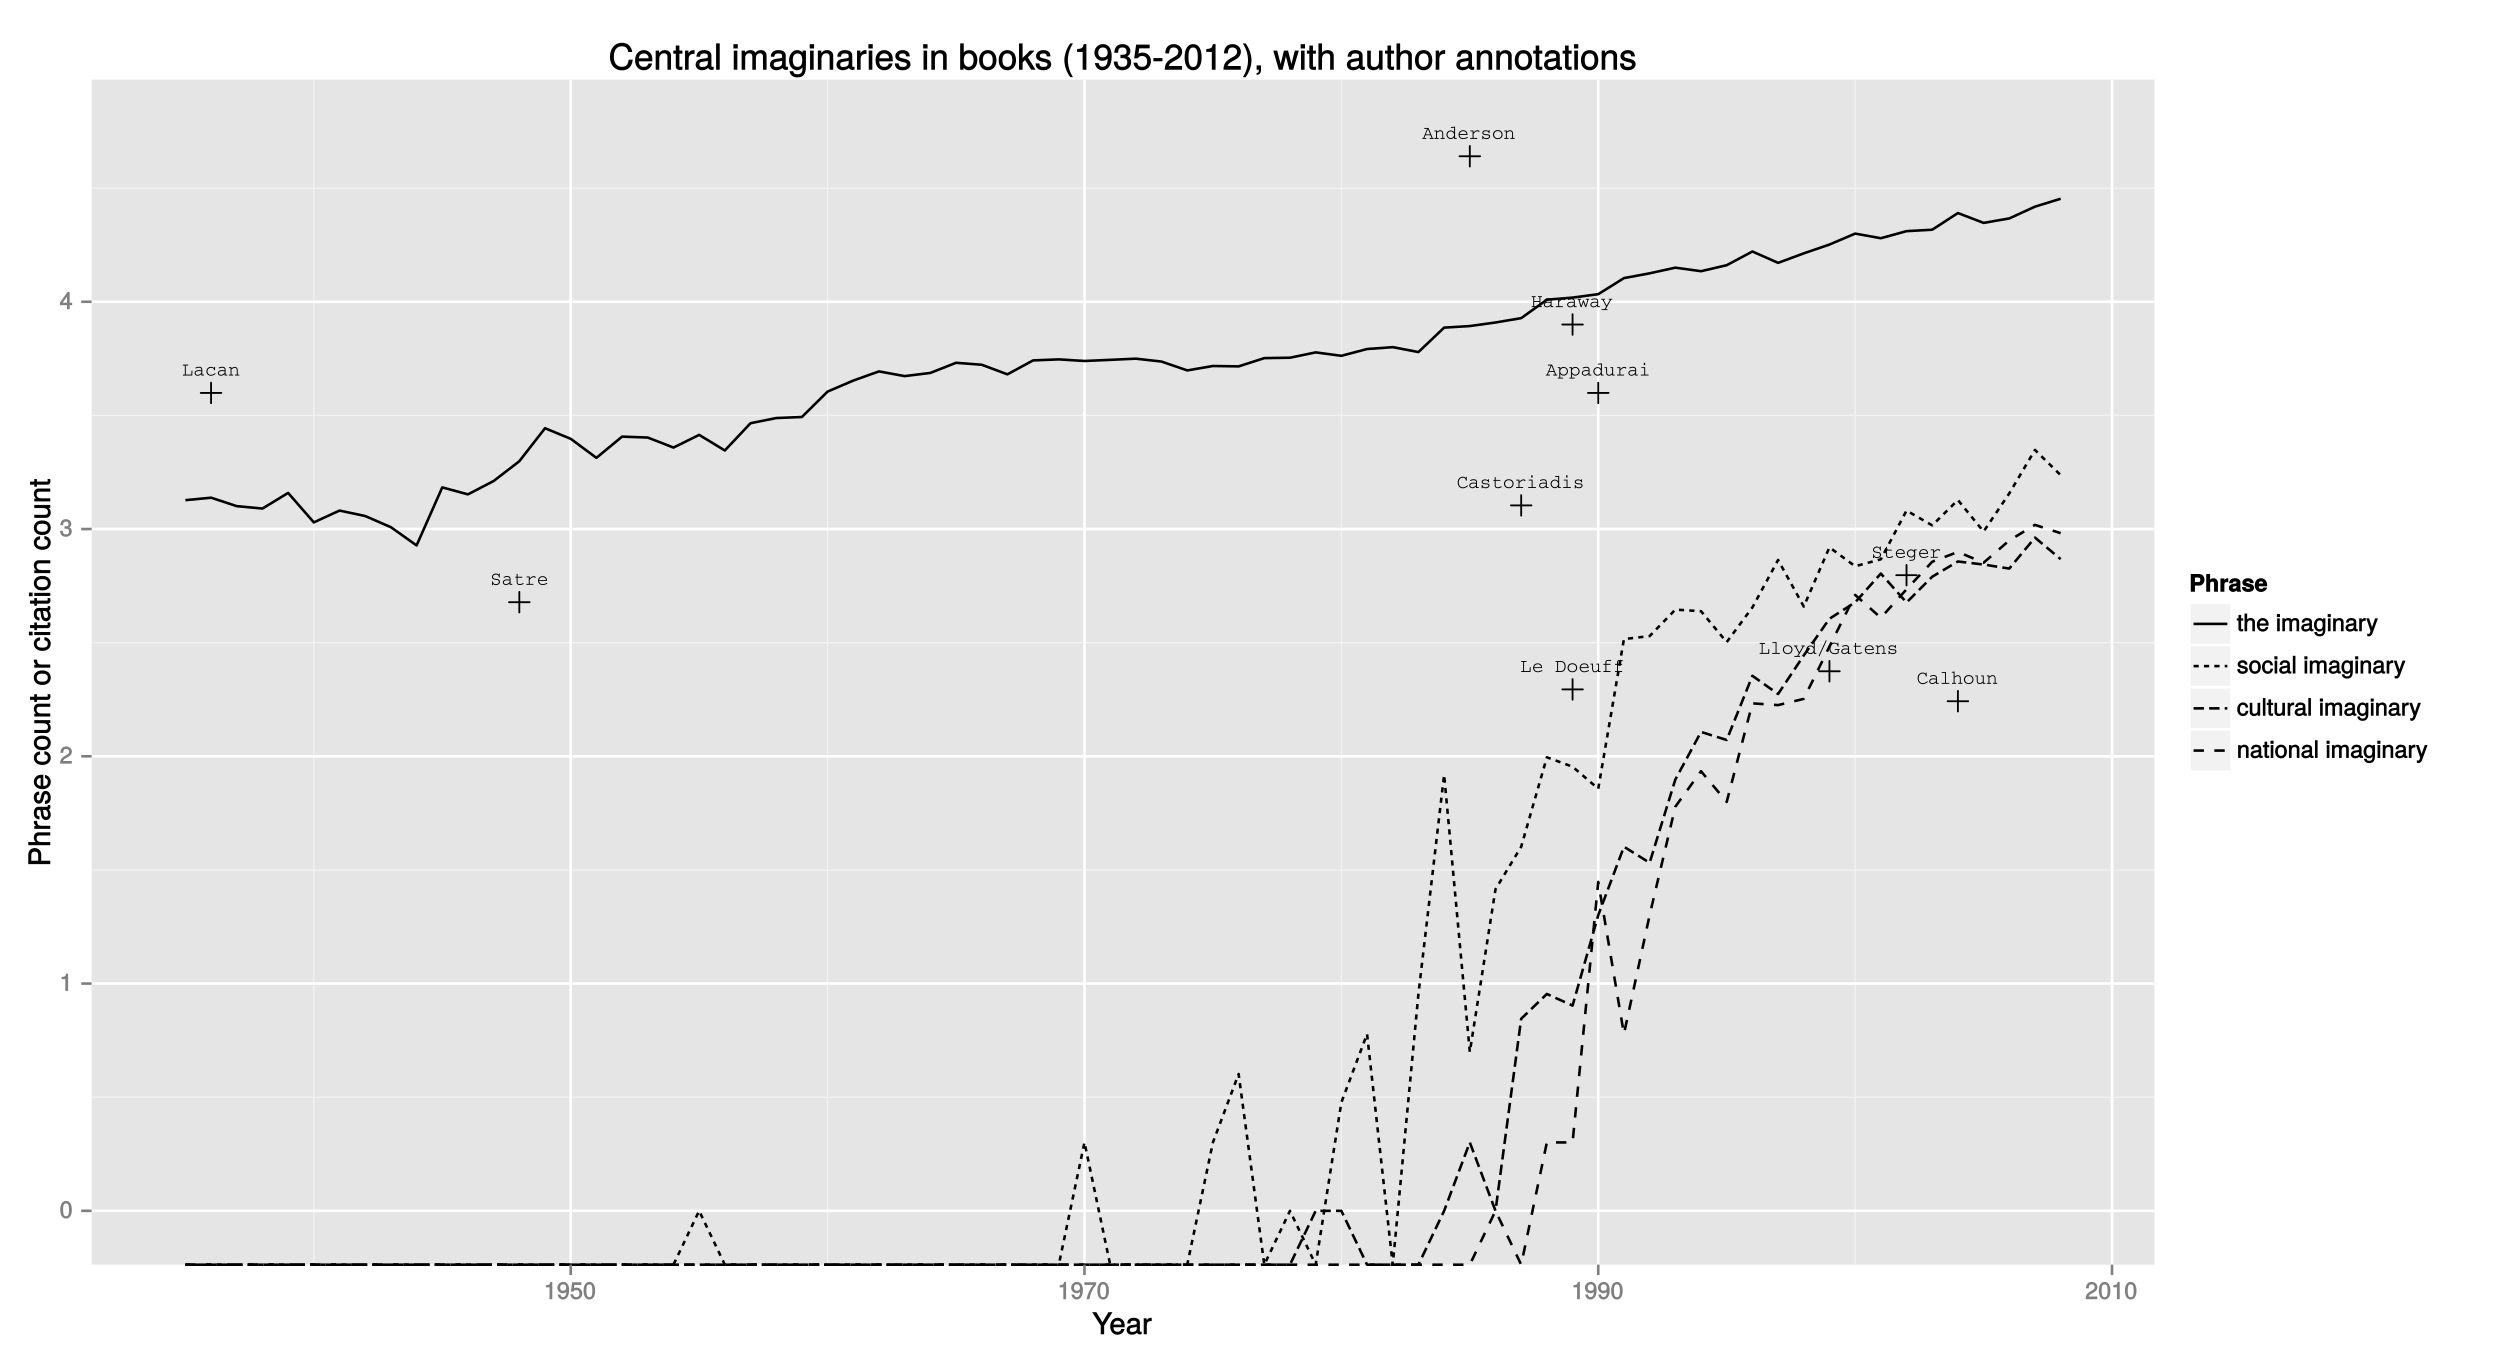 <?xml version="1.0" encoding="UTF-8"?>
<svg xmlns="http://www.w3.org/2000/svg" xmlns:xlink="http://www.w3.org/1999/xlink" width="1023pt" height="557pt" viewBox="0 0 1023 557" version="1.1">
<defs>
<g>
<symbol overflow="visible" id="glyph0-0">
<path style="stroke:none;" d=""/>
</symbol>
<symbol overflow="visible" id="glyph0-1">
<path style="stroke:none;" d="M 0.312 -4.469 L 0.312 -4.094 L 0.906 -4.094 L 0.906 -0.375 L 0.312 -0.375 L 0.312 0 L 1.891 0 L 1.891 -0.375 L 1.297 -0.375 L 1.297 -2.125 L 3.453 -2.125 L 3.453 -0.375 L 2.859 -0.375 L 2.859 0 L 4.453 0 L 4.453 -0.375 L 3.859 -0.375 L 3.859 -4.094 L 4.453 -4.094 L 4.453 -4.469 L 2.859 -4.469 L 2.859 -4.094 L 3.453 -4.094 L 3.453 -2.5 L 1.297 -2.5 L 1.297 -4.094 L 1.891 -4.094 L 1.891 -4.469 Z M 0.312 -4.469 "/>
</symbol>
<symbol overflow="visible" id="glyph0-2">
<path style="stroke:none;" d="M 3.656 -2.344 C 3.656 -2.656 3.656 -3.578 2.312 -3.578 C 1.688 -3.578 1.141 -3.359 0.797 -3.219 L 0.938 -2.859 C 1.578 -3.141 2.016 -3.188 2.297 -3.188 C 3.266 -3.188 3.266 -2.609 3.266 -2.344 L 3.266 -2.109 C 2.781 -2.203 2.219 -2.203 2.156 -2.203 C 0.828 -2.203 0.469 -1.438 0.469 -1.016 C 0.469 -0.453 0.953 0.109 1.75 0.109 C 2.391 0.109 2.938 -0.266 3.266 -0.578 L 3.266 0 L 4.359 0 L 4.359 -0.375 L 3.656 -0.375 Z M 3.266 -1.109 C 2.578 -0.344 2 -0.266 1.734 -0.266 C 1.297 -0.266 0.891 -0.609 0.891 -1 C 0.891 -1.094 0.922 -1.828 2.234 -1.828 C 2.672 -1.828 3.078 -1.766 3.266 -1.734 Z M 3.266 -1.109 "/>
</symbol>
<symbol overflow="visible" id="glyph0-3">
<path style="stroke:none;" d="M 0.656 -3.406 L 0.656 -3.047 L 1.578 -3.047 L 1.578 -0.375 L 0.594 -0.375 L 0.594 0 L 3.484 0 L 3.484 -0.375 L 1.969 -0.375 L 1.969 -2.109 C 2.25 -2.406 2.875 -3.125 3.562 -3.125 C 3.875 -3.125 3.984 -2.953 4.062 -2.828 C 4.062 -2.812 4.078 -2.781 4.094 -2.781 L 4.516 -3.094 C 4.328 -3.297 4.125 -3.531 3.625 -3.531 C 2.859 -3.531 2.328 -2.969 1.969 -2.625 L 1.969 -3.406 Z M 0.656 -3.406 "/>
</symbol>
<symbol overflow="visible" id="glyph0-4">
<path style="stroke:none;" d="M 0.016 -3.406 L 0.016 -3.047 L 0.359 -3.047 L 1.25 0 L 1.641 0 L 2.375 -2.047 L 3.141 0 L 3.547 0 L 4.438 -3.047 L 4.75 -3.047 L 4.75 -3.406 L 3.391 -3.406 L 3.391 -3.047 L 4.062 -3.047 L 3.344 -0.609 L 3.328 -0.609 L 2.547 -2.797 L 2.266 -2.797 L 1.5 -0.641 L 1.469 -0.641 L 0.781 -3.047 L 1.438 -3.047 L 1.438 -3.406 Z M 0.016 -3.406 "/>
</symbol>
<symbol overflow="visible" id="glyph0-5">
<path style="stroke:none;" d="M 0.188 -3.406 L 0.188 -3.047 L 0.672 -3.047 L 2.156 -0.219 L 1.547 0.844 L 0.312 0.844 L 0.312 1.219 L 2.703 1.219 L 2.703 0.844 L 2 0.844 L 4.219 -3.047 L 4.672 -3.047 L 4.672 -3.406 L 3.219 -3.406 L 3.219 -3.047 L 3.766 -3.047 L 2.375 -0.625 L 1.125 -3.047 L 1.672 -3.047 L 1.672 -3.406 Z M 0.188 -3.406 "/>
</symbol>
<symbol overflow="visible" id="glyph0-6">
<path style="stroke:none;" d="M 0.891 -4.469 L 0.891 -4.094 L 2.031 -4.094 L 0.5 -0.375 L 0.078 -0.375 L 0.078 0 L 1.703 0 L 1.703 -0.375 L 0.891 -0.375 L 1.344 -1.469 L 3.406 -1.469 L 3.859 -0.375 L 3.062 -0.375 L 3.062 0 L 4.688 0 L 4.688 -0.375 L 4.281 -0.375 L 2.609 -4.469 Z M 3.281 -1.828 L 1.484 -1.828 L 2.375 -4 Z M 3.281 -1.828 "/>
</symbol>
<symbol overflow="visible" id="glyph0-7">
<path style="stroke:none;" d="M 0.266 -3.406 L 0.266 -3.047 L 0.922 -3.047 L 0.922 -0.375 L 0.266 -0.375 L 0.266 0 L 1.984 0 L 1.984 -0.375 L 1.312 -0.375 L 1.312 -2.5 C 2.031 -3.062 2.422 -3.141 2.688 -3.141 C 3.156 -3.141 3.469 -2.766 3.469 -2.188 L 3.469 -0.375 L 2.781 -0.375 L 2.781 0 L 4.5 0 L 4.5 -0.375 L 3.859 -0.375 L 3.859 -2.219 C 3.859 -3 3.406 -3.531 2.688 -3.531 C 2.109 -3.531 1.672 -3.219 1.312 -2.969 L 1.312 -3.406 Z M 0.266 -3.406 "/>
</symbol>
<symbol overflow="visible" id="glyph0-8">
<path style="stroke:none;" d="M 2.234 -4.828 L 2.266 -4.469 L 3.547 -4.547 L 3.547 -2.766 L 3.531 -2.766 C 3.234 -3.203 2.656 -3.438 2.172 -3.438 C 1.312 -3.438 0.422 -2.75 0.422 -1.688 C 0.422 -0.734 1.188 0.078 2.188 0.078 C 2.328 0.078 3.031 0.078 3.531 -0.594 L 3.547 -0.594 L 3.547 0 L 4.609 0 L 4.609 -0.375 L 3.938 -0.375 L 3.938 -4.984 Z M 3.531 -1.672 C 3.531 -0.891 2.906 -0.312 2.188 -0.312 C 1.469 -0.312 0.844 -0.875 0.844 -1.688 C 0.844 -2.516 1.484 -3.047 2.188 -3.047 C 3.062 -3.047 3.531 -2.297 3.531 -1.672 Z M 3.531 -1.672 "/>
</symbol>
<symbol overflow="visible" id="glyph0-9">
<path style="stroke:none;" d="M 4.25 -0.797 C 3.922 -0.641 3.188 -0.266 2.531 -0.266 C 1.297 -0.266 1.047 -1.188 1.016 -1.594 L 4.25 -1.594 C 4.25 -1.656 4.266 -1.828 4.266 -1.953 C 4.266 -2.688 3.672 -3.531 2.469 -3.531 C 1.297 -3.531 0.594 -2.688 0.594 -1.703 C 0.594 -0.766 1.219 0.109 2.516 0.109 C 3.25 0.109 4.031 -0.219 4.438 -0.453 Z M 1.016 -1.969 C 1.078 -2.328 1.422 -3.156 2.469 -3.156 C 3.422 -3.156 3.828 -2.484 3.844 -1.969 Z M 1.016 -1.969 "/>
</symbol>
<symbol overflow="visible" id="glyph0-10">
<path style="stroke:none;" d="M 3.469 -3.578 C 3.453 -3.516 3.438 -3.516 3.422 -3.406 C 3.406 -3.359 3.359 -3.219 3.281 -3.219 C 3.219 -3.219 3.125 -3.266 3.109 -3.281 C 2.953 -3.375 2.656 -3.516 2.188 -3.516 C 1.359 -3.516 0.781 -3.094 0.781 -2.516 C 0.781 -1.562 2.016 -1.516 2.438 -1.5 C 3.094 -1.469 3.578 -1.438 3.578 -0.969 C 3.578 -0.359 2.719 -0.281 2.391 -0.281 C 1.297 -0.281 1.172 -0.953 1.125 -1.219 L 0.766 -1.188 C 0.781 -1 0.812 -0.734 0.812 -0.391 C 0.812 -0.141 0.797 -0.031 0.766 0.109 L 1.125 0.109 C 1.172 -0.078 1.203 -0.234 1.281 -0.234 C 1.297 -0.234 1.312 -0.219 1.312 -0.219 C 1.5 -0.109 1.906 0.125 2.484 0.125 C 3.172 0.125 4 -0.219 4 -0.984 C 4 -1.812 3.031 -1.859 2.844 -1.875 C 1.922 -1.922 1.219 -1.953 1.219 -2.531 C 1.219 -2.859 1.578 -3.125 2.203 -3.125 C 3.297 -3.125 3.391 -2.609 3.438 -2.297 L 3.797 -2.328 C 3.781 -2.469 3.75 -2.609 3.75 -2.828 C 3.75 -3.141 3.797 -3.344 3.828 -3.516 Z M 3.469 -3.578 "/>
</symbol>
<symbol overflow="visible" id="glyph0-11">
<path style="stroke:none;" d="M 0.406 -1.734 C 0.406 -0.781 1.094 0.109 2.375 0.109 C 3.703 0.109 4.344 -0.812 4.344 -1.734 C 4.344 -2.641 3.703 -3.578 2.375 -3.578 C 1.094 -3.578 0.406 -2.688 0.406 -1.734 Z M 0.844 -1.734 C 0.844 -2.484 1.391 -3.172 2.375 -3.172 C 3.391 -3.172 3.922 -2.469 3.922 -1.734 C 3.922 -1 3.391 -0.281 2.375 -0.281 C 1.375 -0.281 0.844 -0.984 0.844 -1.734 Z M 0.844 -1.734 "/>
</symbol>
<symbol overflow="visible" id="glyph0-12">
<path style="stroke:none;" d="M 0.156 -3.406 L 0.156 -3.047 L 0.797 -3.047 L 0.797 0.875 L 0.156 0.875 L 0.156 1.25 L 2.375 1.25 L 2.375 0.875 L 1.203 0.875 L 1.203 -0.625 L 1.219 -0.625 C 1.766 0.062 2.469 0.062 2.594 0.062 C 3.453 0.062 4.344 -0.672 4.344 -1.734 C 4.344 -2.641 3.656 -3.516 2.578 -3.516 C 1.734 -3.516 1.344 -3.031 1.219 -2.844 L 1.203 -2.844 L 1.203 -3.406 Z M 1.172 -1.766 C 1.172 -2.5 1.766 -3.125 2.594 -3.125 C 3.484 -3.125 3.922 -2.406 3.922 -1.75 C 3.922 -0.938 3.297 -0.344 2.578 -0.344 C 1.953 -0.344 1.172 -0.828 1.172 -1.766 Z M 1.172 -1.766 "/>
</symbol>
<symbol overflow="visible" id="glyph0-13">
<path style="stroke:none;" d="M 0.25 -3.406 L 0.25 -3.047 L 0.906 -3.047 L 0.906 -1.312 C 0.906 -0.688 1.125 0.109 2.125 0.109 C 2.734 0.109 3.156 -0.234 3.375 -0.438 L 3.375 0 L 4.406 0 L 4.406 -0.375 L 3.766 -0.375 L 3.766 -3.406 L 2.688 -3.406 L 2.688 -3.047 L 3.375 -3.047 L 3.375 -0.969 C 2.938 -0.5 2.531 -0.281 2.094 -0.281 C 1.297 -0.281 1.297 -1.109 1.297 -1.312 L 1.297 -3.406 Z M 0.25 -3.406 "/>
</symbol>
<symbol overflow="visible" id="glyph0-14">
<path style="stroke:none;" d="M 1.031 -3.406 L 1.031 -3.047 L 2.203 -3.047 L 2.203 -0.375 L 0.797 -0.375 L 0.797 0 L 3.969 0 L 3.969 -0.375 L 2.594 -0.375 L 2.594 -3.406 Z M 2.031 -4.266 L 2.594 -4.266 L 2.594 -5.203 L 2.031 -5.203 Z M 2.031 -4.266 "/>
</symbol>
<symbol overflow="visible" id="glyph0-15">
<path style="stroke:none;" d="M 4.453 -1.078 C 3.938 -0.625 3.375 -0.266 2.656 -0.266 C 1.297 -0.266 0.938 -1.5 0.938 -2.297 C 0.938 -3.344 1.578 -4.203 2.625 -4.203 C 3.203 -4.203 3.5 -3.953 3.641 -3.734 C 3.828 -3.469 3.875 -3.156 3.906 -2.969 L 4.281 -3.047 C 4.219 -3.453 4.172 -3.906 4.203 -4.562 L 3.906 -4.562 C 3.891 -4.406 3.859 -4.172 3.781 -4.172 C 3.766 -4.172 3.75 -4.172 3.656 -4.266 C 3.594 -4.312 3.266 -4.609 2.641 -4.609 C 1.422 -4.609 0.516 -3.672 0.516 -2.281 C 0.516 -0.984 1.25 0.141 2.656 0.141 C 2.969 0.141 3.828 0.062 4.719 -0.781 Z M 4.453 -1.078 "/>
</symbol>
<symbol overflow="visible" id="glyph0-16">
<path style="stroke:none;" d="M 1.375 -4.469 L 1.375 -3.297 L 0.828 -3.297 L 0.828 -2.922 L 1.375 -2.922 L 1.375 -1.422 C 1.375 -0.906 1.375 -0.531 1.656 -0.25 C 1.812 -0.078 2.141 0.109 2.641 0.109 C 3.156 0.109 3.766 -0.109 4.266 -0.344 L 4.125 -0.703 C 3.203 -0.312 2.859 -0.281 2.594 -0.281 C 1.766 -0.281 1.766 -0.844 1.766 -1.422 L 1.766 -2.922 L 3.688 -2.922 L 3.688 -3.297 L 1.766 -3.297 L 1.766 -4.469 Z M 1.375 -4.469 "/>
</symbol>
<symbol overflow="visible" id="glyph0-17">
<path style="stroke:none;" d="M 0.469 -4.469 L 0.469 -4.094 L 1.266 -4.094 L 1.266 -0.375 L 0.469 -0.375 L 0.469 0 L 4.297 0 L 4.391 -1.969 L 4.016 -1.969 L 3.906 -0.375 L 1.656 -0.375 L 1.656 -4.094 L 2.641 -4.094 L 2.641 -4.469 Z M 0.469 -4.469 "/>
</symbol>
<symbol overflow="visible" id="glyph0-18">
<path style="stroke:none;" d=""/>
</symbol>
<symbol overflow="visible" id="glyph0-19">
<path style="stroke:none;" d="M 0.266 -4.469 L 0.266 -4.094 L 0.891 -4.094 L 0.891 -0.375 L 0.266 -0.375 L 0.266 0 L 2.219 0 C 2.531 0 3.234 0 3.719 -0.453 C 4.062 -0.781 4.375 -1.375 4.375 -2.312 C 4.375 -2.594 4.344 -3.297 3.875 -3.875 C 3.438 -4.406 2.938 -4.469 2.25 -4.469 Z M 2.266 -4.094 C 2.859 -4.094 3.234 -4.047 3.578 -3.578 C 3.734 -3.344 3.938 -2.938 3.938 -2.297 C 3.938 -1.562 3.703 -1.031 3.406 -0.75 C 3.031 -0.375 2.5 -0.375 2.219 -0.375 L 1.297 -0.375 L 1.297 -4.094 Z M 2.266 -4.094 "/>
</symbol>
<symbol overflow="visible" id="glyph0-20">
<path style="stroke:none;" d="M 0.766 -3.312 L 0.766 -2.938 L 1.594 -2.938 L 1.594 -0.375 L 0.766 -0.375 L 0.766 0 L 3.688 0 L 3.688 -0.375 L 2 -0.375 L 2 -2.938 L 3.688 -2.938 L 3.688 -3.312 L 2 -3.312 L 2 -3.734 C 2 -4.172 2 -4.562 2.734 -4.562 C 3.078 -4.562 3.5 -4.531 3.844 -4.438 L 4.016 -4.828 C 3.672 -4.891 3.266 -4.953 2.844 -4.953 C 1.703 -4.953 1.594 -4.406 1.594 -3.766 L 1.594 -3.312 Z M 0.766 -3.312 "/>
</symbol>
<symbol overflow="visible" id="glyph0-21">
<path style="stroke:none;" d="M 3.781 -3.516 C 3.766 -3.406 3.75 -3.328 3.734 -3.266 C 3.734 -3.219 3.703 -3.094 3.656 -3.094 C 3.656 -3.094 3.641 -3.109 3.625 -3.109 C 3.172 -3.5 2.766 -3.531 2.453 -3.531 C 1.172 -3.531 0.562 -2.562 0.562 -1.719 C 0.562 -0.703 1.312 0.109 2.422 0.109 C 3.312 0.109 4.016 -0.406 4.359 -0.656 L 4.156 -0.953 C 3.578 -0.562 3.031 -0.281 2.469 -0.281 C 1.422 -0.281 0.984 -1.062 0.984 -1.719 C 0.984 -2.406 1.469 -3.141 2.5 -3.141 C 3.531 -3.141 3.656 -2.531 3.703 -2.297 L 3.734 -2.172 L 4.109 -2.219 C 4.094 -2.422 4.078 -2.594 4.078 -2.75 C 4.078 -3.031 4.125 -3.312 4.156 -3.484 Z M 3.781 -3.516 "/>
</symbol>
<symbol overflow="visible" id="glyph0-22">
<path style="stroke:none;" d="M 3.672 -4.562 C 3.672 -4.547 3.656 -4.484 3.656 -4.453 C 3.609 -4.203 3.609 -4.172 3.531 -4.172 C 3.5 -4.172 3.484 -4.188 3.344 -4.281 C 3.234 -4.359 2.938 -4.609 2.359 -4.609 C 1.453 -4.609 0.781 -3.953 0.781 -3.234 C 0.781 -2.188 1.922 -2.062 2.547 -2 C 2.953 -1.953 3.641 -1.875 3.641 -1.188 C 3.641 -0.781 3.359 -0.266 2.391 -0.266 C 1.812 -0.266 1.562 -0.484 1.406 -0.688 C 1.234 -0.906 1.188 -1.188 1.141 -1.391 L 0.781 -1.391 C 0.812 -1.172 0.859 -0.719 0.859 -0.547 C 0.859 -0.516 0.859 -0.188 0.781 0.156 L 1.141 0.156 C 1.188 -0.109 1.188 -0.125 1.219 -0.203 C 1.234 -0.219 1.266 -0.266 1.297 -0.266 C 1.312 -0.266 1.344 -0.234 1.359 -0.234 C 1.5 -0.109 1.812 0.141 2.438 0.141 C 3.219 0.141 4.078 -0.297 4.078 -1.219 C 4.078 -1.672 3.844 -1.953 3.578 -2.141 C 3.297 -2.312 3.016 -2.359 2.422 -2.422 C 2.031 -2.453 1.219 -2.547 1.219 -3.266 C 1.219 -3.672 1.578 -4.203 2.406 -4.203 C 3.047 -4.203 3.297 -3.906 3.422 -3.719 C 3.594 -3.453 3.641 -3.141 3.672 -2.969 L 4.031 -3.047 C 3.969 -3.5 3.953 -3.812 3.953 -3.984 C 3.953 -4.188 3.969 -4.312 4.031 -4.562 Z M 3.672 -4.562 "/>
</symbol>
<symbol overflow="visible" id="glyph0-23">
<path style="stroke:none;" d="M 3.344 -3.406 L 3.344 -2.828 L 3.328 -2.828 C 2.891 -3.438 2.156 -3.438 2.078 -3.438 C 1.188 -3.438 0.375 -2.734 0.375 -1.766 C 0.375 -0.859 1.109 -0.078 2.078 -0.078 C 2.781 -0.078 3.234 -0.531 3.328 -0.703 L 3.344 -0.703 L 3.344 -0.234 C 3.344 0.844 2.75 0.875 1.422 0.875 L 1.422 1.25 L 1.922 1.25 C 3.344 1.25 3.75 0.734 3.75 -0.234 L 3.75 -3.047 L 4.391 -3.047 L 4.391 -3.406 Z M 3.344 -1.75 C 3.344 -1.094 2.828 -0.469 2.094 -0.469 C 1.375 -0.469 0.797 -1.047 0.797 -1.766 C 0.797 -2.531 1.422 -3.047 2.094 -3.047 C 2.75 -3.047 3.344 -2.531 3.344 -1.75 Z M 3.344 -1.75 "/>
</symbol>
<symbol overflow="visible" id="glyph0-24">
<path style="stroke:none;" d="M 0.844 -4.734 L 0.891 -4.375 L 2.188 -4.469 L 2.188 -0.375 L 0.797 -0.375 L 0.797 0 L 3.953 0 L 3.953 -0.375 L 2.578 -0.375 L 2.578 -4.844 Z M 0.844 -4.734 "/>
</symbol>
<symbol overflow="visible" id="glyph0-25">
<path style="stroke:none;" d="M 3.703 -5.578 L 0.719 0.891 L 1.062 1.062 L 4.047 -5.422 Z M 3.703 -5.578 "/>
</symbol>
<symbol overflow="visible" id="glyph0-26">
<path style="stroke:none;" d="M 3.766 -4.562 C 3.719 -4.203 3.719 -4.172 3.641 -4.172 C 3.609 -4.172 3.578 -4.188 3.484 -4.266 C 3.188 -4.516 2.875 -4.609 2.5 -4.609 C 1.141 -4.609 0.375 -3.438 0.375 -2.219 C 0.375 -1.172 0.953 0.141 2.578 0.141 C 3.047 0.141 3.594 0.016 4.203 -0.25 L 4.203 -1.594 L 4.594 -1.594 L 4.594 -1.953 L 2.625 -1.953 L 2.625 -1.594 L 3.797 -1.594 L 3.797 -0.516 C 3.188 -0.297 2.844 -0.266 2.594 -0.266 C 1.375 -0.266 0.812 -1.141 0.812 -2.219 C 0.812 -3.391 1.547 -4.203 2.469 -4.203 C 3.594 -4.203 3.75 -3.328 3.797 -2.969 L 4.141 -3.047 C 4.125 -3.234 4.094 -3.5 4.094 -3.766 C 4.094 -3.969 4.125 -4.312 4.125 -4.406 C 4.125 -4.422 4.141 -4.531 4.141 -4.562 Z M 3.766 -4.562 "/>
</symbol>
<symbol overflow="visible" id="glyph0-27">
<path style="stroke:none;" d="M 0.203 -4.891 L 0.234 -4.531 L 0.969 -4.594 L 0.969 -0.375 L 0.297 -0.375 L 0.297 0 L 2 0 L 2 -0.375 L 1.359 -0.375 L 1.359 -2.5 C 1.75 -2.812 2.234 -3.141 2.734 -3.141 C 3.203 -3.141 3.5 -2.766 3.5 -2.188 L 3.5 -0.375 L 2.828 -0.375 L 2.828 0 L 4.562 0 L 4.562 -0.375 L 3.891 -0.375 L 3.891 -2.219 C 3.891 -3 3.438 -3.531 2.719 -3.531 C 2.156 -3.531 1.719 -3.219 1.359 -2.969 L 1.359 -5 Z M 0.203 -4.891 "/>
</symbol>
<symbol overflow="visible" id="glyph1-0">
<path style="stroke:none;" d=""/>
</symbol>
<symbol overflow="visible" id="glyph1-1">
<path style="stroke:none;" d="M 5 -3.391 C 5 -5.75 4.109 -7.062 2.641 -7.062 C 1.172 -7.062 0.266 -5.734 0.266 -3.453 C 0.266 -1.156 1.188 0.141 2.641 0.141 C 4.078 0.141 5 -1.156 5 -3.391 Z M 3.859 -3.469 C 3.859 -1.547 3.562 -0.812 2.625 -0.812 C 1.734 -0.812 1.406 -1.578 1.406 -3.438 C 1.406 -5.312 1.734 -6.047 2.641 -6.047 C 3.547 -6.047 3.859 -5.297 3.859 -3.469 Z M 3.859 -3.469 "/>
</symbol>
<symbol overflow="visible" id="glyph1-2">
<path style="stroke:none;" d="M 3.469 -0.125 L 3.469 -7.062 L 2.672 -7.062 C 2.328 -5.891 2.281 -5.875 0.828 -5.688 L 0.828 -4.844 L 2.344 -4.844 L 2.344 0 L 3.469 0 Z M 3.469 -0.125 "/>
</symbol>
<symbol overflow="visible" id="glyph1-3">
<path style="stroke:none;" d="M 5.031 -4.938 C 5.031 -6.078 4.016 -7.062 2.719 -7.062 C 1.328 -7.062 0.391 -6.219 0.328 -4.438 L 1.453 -4.438 C 1.531 -5.703 1.859 -6.062 2.703 -6.062 C 3.469 -6.062 3.891 -5.641 3.891 -4.906 C 3.891 -4.375 3.609 -4.016 3.016 -3.672 L 2.125 -3.172 C 0.703 -2.359 0.266 -1.625 0.172 0 L 4.984 0 L 4.984 -1.094 L 1.422 -1.094 C 1.5 -1.516 1.766 -1.781 2.594 -2.281 L 3.562 -2.797 C 4.516 -3.297 5.031 -4.094 5.031 -4.938 Z M 5.031 -4.938 "/>
</symbol>
<symbol overflow="visible" id="glyph1-4">
<path style="stroke:none;" d="M 4.984 -2.094 C 4.984 -2.922 4.516 -3.547 3.703 -3.812 L 3.703 -3.562 C 4.344 -3.812 4.781 -4.375 4.781 -5.062 C 4.781 -6.219 3.875 -7.062 2.578 -7.062 C 1.203 -7.062 0.328 -6.188 0.312 -4.609 L 1.422 -4.609 C 1.453 -5.734 1.734 -6.062 2.594 -6.062 C 3.344 -6.062 3.641 -5.75 3.641 -5.031 C 3.641 -4.297 3.469 -4.141 1.969 -4.141 L 1.969 -3.172 L 2.578 -3.172 C 3.516 -3.172 3.844 -2.844 3.844 -2.094 C 3.844 -1.234 3.469 -0.859 2.578 -0.859 C 1.656 -0.859 1.344 -1.188 1.281 -2.312 L 0.156 -2.312 C 0.266 -0.656 1.156 0.141 2.547 0.141 C 3.953 0.141 4.984 -0.812 4.984 -2.094 Z M 4.984 -2.094 "/>
</symbol>
<symbol overflow="visible" id="glyph1-5">
<path style="stroke:none;" d="M 5.125 -1.75 L 5.125 -2.641 L 4.109 -2.641 L 4.109 -7.062 L 3.281 -7.062 L 0.125 -2.688 L 0.125 -1.625 L 3 -1.625 L 3 0 L 4.109 0 L 4.109 -1.625 L 5.125 -1.625 Z M 3.141 -2.641 L 1.25 -2.641 L 3.234 -5.406 L 3 -5.484 L 3 -2.641 Z M 3.141 -2.641 "/>
</symbol>
<symbol overflow="visible" id="glyph1-6">
<path style="stroke:none;" d="M 5.016 -3.688 C 5.016 -5.812 4.141 -7.062 2.594 -7.062 C 1.297 -7.062 0.219 -6 0.219 -4.672 C 0.219 -3.406 1.234 -2.422 2.453 -2.422 C 3.094 -2.422 3.672 -2.703 4.109 -3.219 L 3.859 -3.312 C 3.859 -1.656 3.469 -0.859 2.5 -0.859 C 1.906 -0.859 1.625 -1.109 1.453 -1.891 L 0.344 -1.891 C 0.531 -0.641 1.406 0.141 2.438 0.141 C 4.031 0.141 5.016 -1.328 5.016 -3.688 Z M 3.812 -4.688 C 3.812 -3.859 3.375 -3.438 2.547 -3.438 C 1.734 -3.438 1.359 -3.828 1.359 -4.734 C 1.359 -5.609 1.797 -6.062 2.578 -6.062 C 3.375 -6.062 3.812 -5.578 3.812 -4.688 Z M 3.812 -4.688 "/>
</symbol>
<symbol overflow="visible" id="glyph1-7">
<path style="stroke:none;" d="M 5.062 -2.375 C 5.062 -3.719 4.031 -4.734 2.719 -4.734 C 2.25 -4.734 1.75 -4.578 1.656 -4.5 L 1.859 -5.828 L 4.703 -5.828 L 4.703 -6.922 L 0.938 -6.922 L 0.391 -3.094 L 1.375 -3.094 C 1.812 -3.609 2.047 -3.734 2.578 -3.734 C 3.484 -3.734 3.922 -3.266 3.922 -2.266 C 3.922 -1.281 3.484 -0.859 2.578 -0.859 C 1.828 -0.859 1.516 -1.109 1.281 -2 L 0.156 -2 C 0.469 -0.516 1.375 0.141 2.594 0.141 C 3.969 0.141 5.062 -0.938 5.062 -2.375 Z M 5.062 -2.375 "/>
</symbol>
<symbol overflow="visible" id="glyph1-8">
<path style="stroke:none;" d="M 5.125 -6.078 L 5.125 -6.922 L 0.297 -6.922 L 0.297 -5.828 L 3.844 -5.828 C 2.656 -4.344 1.656 -2.266 1.156 0 L 2.344 0 C 2.734 -2.328 3.656 -4.281 5.125 -6.031 Z M 5.125 -6.078 "/>
</symbol>
<symbol overflow="visible" id="glyph1-9">
<path style="stroke:none;" d="M 2.578 -0.125 L 2.578 -0.969 C 2.328 -0.906 2.203 -0.891 2.047 -0.891 C 1.703 -0.891 1.75 -0.859 1.75 -1.203 L 1.75 -4.375 L 2.578 -4.375 L 2.578 -5.281 L 1.75 -5.281 L 1.75 -6.672 L 0.672 -6.672 L 0.672 -5.281 L -0.016 -5.281 L -0.016 -4.375 L 0.672 -4.375 L 0.672 -0.859 C 0.672 -0.344 1.156 0.062 1.781 0.062 C 1.969 0.062 2.172 0.047 2.578 -0.016 Z M 2.578 -0.125 "/>
</symbol>
<symbol overflow="visible" id="glyph1-10">
<path style="stroke:none;" d="M 4.797 -0.125 L 4.797 -3.922 C 4.797 -4.766 4.062 -5.438 3.078 -5.438 C 2.375 -5.438 1.828 -5.172 1.359 -4.562 L 1.609 -4.469 L 1.609 -7.25 L 0.531 -7.25 L 0.531 0 L 1.609 0 L 1.609 -2.891 C 1.609 -3.922 2 -4.469 2.828 -4.469 C 3.391 -4.469 3.719 -4.266 3.719 -3.609 L 3.719 0 L 4.797 0 Z M 4.797 -0.125 "/>
</symbol>
<symbol overflow="visible" id="glyph1-11">
<path style="stroke:none;" d="M 5.062 -2.406 C 5.062 -3.141 5 -3.594 4.859 -3.969 C 4.531 -4.797 3.625 -5.438 2.688 -5.438 C 1.281 -5.438 0.234 -4.266 0.234 -2.609 C 0.234 -0.953 1.25 0.141 2.672 0.141 C 3.812 0.141 4.75 -0.641 4.984 -1.781 L 3.906 -1.781 C 3.641 -1 3.344 -0.859 2.703 -0.859 C 1.859 -0.859 1.375 -1.25 1.359 -2.281 L 5.062 -2.281 Z M 4.156 -3.031 C 4.156 -3.031 3.969 -3.172 3.969 -3.188 L 1.375 -3.188 C 1.438 -3.953 1.875 -4.438 2.672 -4.438 C 3.469 -4.438 3.922 -3.906 3.922 -3.125 Z M 4.156 -3.031 "/>
</symbol>
<symbol overflow="visible" id="glyph1-12">
<path style="stroke:none;" d=""/>
</symbol>
<symbol overflow="visible" id="glyph1-13">
<path style="stroke:none;" d="M 1.609 -0.125 L 1.609 -5.281 L 0.531 -5.281 L 0.531 0 L 1.609 0 Z M 1.703 -5.906 L 1.703 -7.047 L 0.438 -7.047 L 0.438 -5.781 L 1.703 -5.781 Z M 1.703 -5.906 "/>
</symbol>
<symbol overflow="visible" id="glyph1-14">
<path style="stroke:none;" d="M 7.422 -0.125 L 7.422 -3.891 C 7.422 -4.797 6.797 -5.438 5.859 -5.438 C 5.188 -5.438 4.672 -5.188 4.328 -4.766 C 4.109 -5.156 3.609 -5.438 2.953 -5.438 C 2.281 -5.438 1.734 -5.141 1.312 -4.531 L 1.547 -4.438 L 1.547 -5.281 L 0.531 -5.281 L 0.531 0 L 1.609 0 L 1.609 -3.281 C 1.609 -4.016 2 -4.469 2.656 -4.469 C 3.25 -4.469 3.438 -4.234 3.438 -3.594 L 3.438 0 L 4.516 0 L 4.516 -3.281 C 4.516 -4.016 4.922 -4.469 5.578 -4.469 C 6.156 -4.469 6.344 -4.219 6.344 -3.594 L 6.344 0 L 7.422 0 Z M 7.422 -0.125 "/>
</symbol>
<symbol overflow="visible" id="glyph1-15">
<path style="stroke:none;" d="M 5.266 -0.141 L 5.266 -0.906 C 5.047 -0.859 5.016 -0.859 4.953 -0.859 C 4.688 -0.859 4.656 -0.875 4.656 -1.125 L 4.656 -3.922 C 4.656 -4.812 3.875 -5.438 2.641 -5.438 C 1.422 -5.438 0.531 -4.828 0.469 -3.547 L 1.547 -3.547 C 1.625 -4.281 1.859 -4.438 2.609 -4.438 C 3.328 -4.438 3.594 -4.281 3.594 -3.812 L 3.594 -3.594 C 3.594 -3.266 3.531 -3.25 2.891 -3.172 C 1.766 -3.031 1.594 -3 1.281 -2.875 C 0.703 -2.625 0.266 -2.047 0.266 -1.422 C 0.266 -0.516 1.031 0.141 2.047 0.141 C 2.703 0.141 3.422 -0.156 3.672 -0.438 C 3.703 -0.328 4.188 0.062 4.578 0.062 C 4.75 0.062 4.875 0.047 5.266 -0.047 Z M 3.594 -1.859 C 3.594 -1.141 3 -0.812 2.219 -0.812 C 1.609 -0.812 1.375 -0.906 1.375 -1.453 C 1.375 -1.969 1.594 -2.078 2.453 -2.203 C 3.297 -2.328 3.469 -2.359 3.594 -2.422 Z M 3.594 -1.859 "/>
</symbol>
<symbol overflow="visible" id="glyph1-16">
<path style="stroke:none;" d="M 4.828 -0.953 L 4.828 -5.281 L 3.812 -5.281 L 3.812 -4.422 L 4.047 -4.516 C 3.641 -5.109 3.062 -5.438 2.422 -5.438 C 1.141 -5.438 0.141 -4.219 0.141 -2.594 C 0.141 -1 1.172 0.141 2.344 0.141 C 2.984 0.141 3.516 -0.156 4.047 -0.797 L 3.812 -0.875 L 3.812 -0.547 C 3.812 0.781 3.406 1.156 2.469 1.156 C 1.844 1.156 1.484 1.062 1.375 0.312 L 0.281 0.312 C 0.391 1.406 1.266 2.094 2.453 2.094 C 4.016 2.094 4.828 1.266 4.828 -0.953 Z M 3.734 -2.609 C 3.734 -1.406 3.359 -0.859 2.516 -0.859 C 1.641 -0.859 1.25 -1.422 1.25 -2.641 C 1.25 -3.844 1.656 -4.438 2.5 -4.438 C 3.375 -4.438 3.734 -3.828 3.734 -2.609 Z M 3.734 -2.609 "/>
</symbol>
<symbol overflow="visible" id="glyph1-17">
<path style="stroke:none;" d="M 4.812 -0.125 L 4.812 -3.922 C 4.812 -4.766 4.047 -5.438 3.078 -5.438 C 2.328 -5.438 1.75 -5.109 1.312 -4.406 L 1.547 -4.312 L 1.547 -5.281 L 0.531 -5.281 L 0.531 0 L 1.609 0 L 1.609 -2.891 C 1.609 -3.922 2.031 -4.469 2.844 -4.469 C 3.469 -4.469 3.734 -4.219 3.734 -3.609 L 3.734 0 L 4.812 0 Z M 4.812 -0.125 "/>
</symbol>
<symbol overflow="visible" id="glyph1-18">
<path style="stroke:none;" d="M 3.219 -4.453 L 3.219 -5.375 C 2.938 -5.422 2.875 -5.438 2.766 -5.438 C 2.25 -5.438 1.75 -5.078 1.297 -4.344 L 1.531 -4.234 L 1.531 -5.281 L 0.531 -5.281 L 0.531 0 L 1.609 0 L 1.609 -2.734 C 1.609 -3.859 1.844 -4.312 3.219 -4.328 Z M 3.219 -4.453 "/>
</symbol>
<symbol overflow="visible" id="glyph1-19">
<path style="stroke:none;" d="M 4.578 -5.281 L 3.609 -5.281 L 2.188 -1.25 L 2.469 -1.234 L 1.141 -5.281 L 0 -5.281 L 1.75 -0.109 L 1.438 0.688 C 1.312 1.031 1.281 1.047 0.938 1.047 C 0.828 1.047 0.688 1.031 0.375 0.953 L 0.375 1.906 C 0.578 2.016 0.844 2.094 1.062 2.094 C 1.625 2.094 2.219 1.656 2.484 0.938 L 4.766 -5.281 Z M 4.578 -5.281 "/>
</symbol>
<symbol overflow="visible" id="glyph1-20">
<path style="stroke:none;" d="M 4.531 -1.531 C 4.531 -2.281 3.984 -2.797 2.984 -3.031 L 2.219 -3.219 C 1.562 -3.375 1.422 -3.438 1.422 -3.797 C 1.422 -4.266 1.703 -4.438 2.344 -4.438 C 3 -4.438 3.188 -4.281 3.219 -3.625 L 4.344 -3.625 C 4.328 -4.734 3.547 -5.438 2.375 -5.438 C 1.203 -5.438 0.312 -4.688 0.312 -3.766 C 0.312 -2.969 0.859 -2.469 2.047 -2.188 L 2.797 -2 C 3.344 -1.875 3.422 -1.828 3.422 -1.469 C 3.422 -1 3.094 -0.859 2.391 -0.859 C 1.672 -0.859 1.406 -0.891 1.281 -1.797 L 0.172 -1.797 C 0.219 -0.5 1.016 0.141 2.328 0.141 C 3.594 0.141 4.531 -0.562 4.531 -1.531 Z M 4.531 -1.531 "/>
</symbol>
<symbol overflow="visible" id="glyph1-21">
<path style="stroke:none;" d="M 5.031 -2.594 C 5.031 -4.344 4.062 -5.438 2.609 -5.438 C 1.203 -5.438 0.203 -4.328 0.203 -2.641 C 0.203 -0.953 1.188 0.141 2.625 0.141 C 4.031 0.141 5.031 -0.953 5.031 -2.594 Z M 3.922 -2.609 C 3.922 -1.422 3.5 -0.859 2.625 -0.859 C 1.734 -0.859 1.312 -1.422 1.312 -2.641 C 1.312 -3.844 1.734 -4.438 2.625 -4.438 C 3.516 -4.438 3.922 -3.859 3.922 -2.609 Z M 3.922 -2.609 "/>
</symbol>
<symbol overflow="visible" id="glyph1-22">
<path style="stroke:none;" d="M 4.578 -1.984 L 3.641 -1.984 C 3.484 -1.062 3.219 -0.859 2.547 -0.859 C 1.656 -0.859 1.266 -1.406 1.266 -2.594 C 1.266 -3.844 1.656 -4.438 2.516 -4.438 C 3.188 -4.438 3.469 -4.156 3.594 -3.344 L 4.656 -3.344 C 4.562 -4.688 3.656 -5.438 2.531 -5.438 C 1.188 -5.438 0.156 -4.266 0.156 -2.594 C 0.156 -0.969 1.156 0.141 2.516 0.141 C 3.719 0.141 4.609 -0.703 4.719 -1.984 Z M 4.578 -1.984 "/>
</symbol>
<symbol overflow="visible" id="glyph1-23">
<path style="stroke:none;" d="M 1.578 -0.125 L 1.578 -7.25 L 0.516 -7.25 L 0.516 0 L 1.578 0 Z M 1.578 -0.125 "/>
</symbol>
<symbol overflow="visible" id="glyph1-24">
<path style="stroke:none;" d="M 4.766 -0.125 L 4.766 -5.281 L 3.688 -5.281 L 3.688 -2.375 C 3.688 -1.359 3.297 -0.812 2.453 -0.812 C 1.828 -0.812 1.547 -1.062 1.547 -1.672 L 1.547 -5.281 L 0.484 -5.281 L 0.484 -1.359 C 0.484 -0.516 1.25 0.141 2.219 0.141 C 2.969 0.141 3.531 -0.156 4 -0.812 L 3.766 -0.906 L 3.766 0 L 4.766 0 Z M 4.766 -0.125 "/>
</symbol>
<symbol overflow="visible" id="glyph2-0">
<path style="stroke:none;" d=""/>
</symbol>
<symbol overflow="visible" id="glyph2-1">
<path style="stroke:none;" d="M 7.938 -9.016 L 6.516 -9.016 L 4.094 -4.875 L 1.594 -9.016 L -0.094 -9.016 L 3.391 -3.531 L 3.391 0 L 4.781 0 L 4.781 -3.531 L 8.172 -9.016 Z M 7.938 -9.016 "/>
</symbol>
<symbol overflow="visible" id="glyph2-2">
<path style="stroke:none;" d="M 6.281 -2.984 C 6.281 -3.906 6.219 -4.469 6.031 -4.938 C 5.625 -5.969 4.531 -6.734 3.359 -6.734 C 1.609 -6.734 0.344 -5.297 0.344 -3.234 C 0.344 -1.172 1.578 0.188 3.344 0.188 C 4.781 0.188 5.906 -0.766 6.188 -2.172 L 4.922 -2.172 C 4.594 -1.219 4.172 -1.016 3.375 -1.016 C 2.328 -1.016 1.688 -1.547 1.656 -2.859 L 6.281 -2.859 Z M 5.188 -3.781 C 5.188 -3.781 4.984 -3.922 4.984 -3.938 L 1.688 -3.938 C 1.766 -4.922 2.344 -5.547 3.344 -5.547 C 4.328 -5.547 4.938 -4.859 4.938 -3.875 Z M 5.188 -3.781 "/>
</symbol>
<symbol overflow="visible" id="glyph2-3">
<path style="stroke:none;" d="M 6.547 -0.156 L 6.547 -1.078 C 6.312 -1.016 6.266 -1.016 6.203 -1.016 C 5.859 -1.016 5.797 -1.062 5.797 -1.375 L 5.797 -4.891 C 5.797 -6 4.844 -6.734 3.297 -6.734 C 1.781 -6.734 0.703 -6.016 0.641 -4.422 L 1.906 -4.422 C 2 -5.328 2.328 -5.547 3.266 -5.547 C 4.156 -5.547 4.531 -5.344 4.531 -4.734 L 4.531 -4.469 C 4.531 -4.062 4.422 -4.016 3.625 -3.906 C 2.203 -3.734 1.984 -3.688 1.609 -3.531 C 0.875 -3.234 0.359 -2.531 0.359 -1.766 C 0.359 -0.625 1.297 0.188 2.562 0.188 C 3.375 0.188 4.25 -0.188 4.625 -0.594 C 4.672 -0.391 5.25 0.078 5.734 0.078 C 5.938 0.078 6.094 0.062 6.547 -0.047 Z M 4.531 -2.297 C 4.531 -1.406 3.75 -0.953 2.781 -0.953 C 2 -0.953 1.688 -1.109 1.688 -1.781 C 1.688 -2.453 1.984 -2.609 3.062 -2.766 C 4.109 -2.906 4.328 -2.953 4.531 -3.031 Z M 4.531 -2.297 "/>
</symbol>
<symbol overflow="visible" id="glyph2-4">
<path style="stroke:none;" d="M 3.984 -5.547 L 3.984 -6.688 C 3.688 -6.719 3.594 -6.734 3.469 -6.734 C 2.812 -6.734 2.219 -6.312 1.641 -5.375 L 1.891 -5.281 L 1.891 -6.547 L 0.703 -6.547 L 0.703 0 L 1.969 0 L 1.969 -3.391 C 1.969 -4.812 2.297 -5.391 3.984 -5.406 Z M 3.984 -5.547 "/>
</symbol>
<symbol overflow="visible" id="glyph3-0">
<path style="stroke:none;" d=""/>
</symbol>
<symbol overflow="visible" id="glyph3-1">
<path style="stroke:none;" d="M -6.312 -7.531 C -7.953 -7.531 -9.016 -6.438 -9.016 -4.703 L -9.016 -0.953 L 0 -0.953 L 0 -2.344 L -3.703 -2.344 L -3.703 -4.953 C -3.703 -6.391 -4.859 -7.531 -6.312 -7.531 Z M -6.359 -6.094 C -5.406 -6.094 -4.953 -5.609 -4.953 -4.531 L -4.953 -2.344 L -7.766 -2.344 L -7.766 -4.531 C -7.766 -5.609 -7.312 -6.094 -6.359 -6.094 Z M -6.359 -6.094 "/>
</symbol>
<symbol overflow="visible" id="glyph3-2">
<path style="stroke:none;" d="M -0.125 -5.969 L -4.891 -5.969 C -5.938 -5.969 -6.734 -5.078 -6.734 -3.859 C -6.734 -2.969 -6.422 -2.312 -5.656 -1.734 L -5.562 -1.969 L -9.016 -1.969 L -9.016 -0.703 L 0 -0.703 L 0 -1.969 L -3.594 -1.969 C -4.891 -1.969 -5.594 -2.516 -5.594 -3.547 C -5.594 -4.25 -5.312 -4.688 -4.484 -4.688 L 0 -4.688 L 0 -5.969 Z M -0.125 -5.969 "/>
</symbol>
<symbol overflow="visible" id="glyph3-3">
<path style="stroke:none;" d="M -5.547 -3.984 L -6.688 -3.984 C -6.719 -3.688 -6.734 -3.594 -6.734 -3.469 C -6.734 -2.812 -6.312 -2.219 -5.375 -1.641 L -5.281 -1.891 L -6.547 -1.891 L -6.547 -0.703 L 0 -0.703 L 0 -1.969 L -3.391 -1.969 C -4.812 -1.969 -5.391 -2.297 -5.406 -3.984 Z M -5.547 -3.984 "/>
</symbol>
<symbol overflow="visible" id="glyph3-4">
<path style="stroke:none;" d="M -0.156 -6.547 L -1.078 -6.547 C -1.016 -6.312 -1.016 -6.266 -1.016 -6.203 C -1.016 -5.859 -1.062 -5.797 -1.375 -5.797 L -4.891 -5.797 C -6 -5.797 -6.734 -4.844 -6.734 -3.297 C -6.734 -1.781 -6.016 -0.703 -4.422 -0.641 L -4.422 -1.906 C -5.328 -2 -5.547 -2.328 -5.547 -3.266 C -5.547 -4.156 -5.344 -4.531 -4.734 -4.531 L -4.469 -4.531 C -4.062 -4.531 -4.016 -4.422 -3.906 -3.625 C -3.734 -2.203 -3.688 -1.984 -3.531 -1.609 C -3.234 -0.875 -2.531 -0.359 -1.766 -0.359 C -0.625 -0.359 0.188 -1.297 0.188 -2.562 C 0.188 -3.375 -0.188 -4.25 -0.594 -4.625 C -0.391 -4.672 0.078 -5.25 0.078 -5.734 C 0.078 -5.938 0.062 -6.094 -0.047 -6.547 Z M -2.297 -4.531 C -1.406 -4.531 -0.953 -3.75 -0.953 -2.781 C -0.953 -2 -1.109 -1.688 -1.781 -1.688 C -2.453 -1.688 -2.609 -1.984 -2.766 -3.062 C -2.906 -4.109 -2.953 -4.328 -3.031 -4.531 Z M -2.297 -4.531 "/>
</symbol>
<symbol overflow="visible" id="glyph3-5">
<path style="stroke:none;" d="M -1.891 -5.641 C -2.828 -5.641 -3.438 -4.984 -3.734 -3.734 L -3.953 -2.766 C -4.156 -1.953 -4.281 -1.734 -4.734 -1.734 C -5.297 -1.734 -5.547 -2.125 -5.547 -2.938 C -5.547 -3.75 -5.328 -4.031 -4.531 -4.062 L -4.531 -5.391 C -5.906 -5.375 -6.734 -4.422 -6.734 -2.969 C -6.734 -1.516 -5.844 -0.422 -4.688 -0.422 C -3.703 -0.422 -3.094 -1.062 -2.734 -2.562 L -2.516 -3.484 C -2.344 -4.188 -2.266 -4.312 -1.812 -4.312 C -1.219 -4.312 -1.016 -3.875 -1.016 -3 C -1.016 -2.094 -1.094 -1.734 -2.188 -1.578 L -2.188 -0.266 C -0.594 -0.312 0.188 -1.266 0.188 -2.922 C 0.188 -4.5 -0.688 -5.641 -1.891 -5.641 Z M -1.891 -5.641 "/>
</symbol>
<symbol overflow="visible" id="glyph3-6">
<path style="stroke:none;" d="M -2.984 -6.281 C -3.906 -6.281 -4.469 -6.219 -4.938 -6.031 C -5.969 -5.625 -6.734 -4.531 -6.734 -3.359 C -6.734 -1.609 -5.297 -0.344 -3.234 -0.344 C -1.172 -0.344 0.188 -1.578 0.188 -3.344 C 0.188 -4.781 -0.766 -5.906 -2.172 -6.188 L -2.172 -4.922 C -1.219 -4.594 -1.016 -4.172 -1.016 -3.375 C -1.016 -2.328 -1.547 -1.688 -2.859 -1.656 L -2.859 -6.281 Z M -3.781 -5.188 C -3.781 -5.188 -3.922 -4.984 -3.938 -4.984 L -3.938 -1.688 C -4.922 -1.766 -5.547 -2.344 -5.547 -3.344 C -5.547 -4.328 -4.859 -4.938 -3.875 -4.938 Z M -3.781 -5.188 "/>
</symbol>
<symbol overflow="visible" id="glyph3-7">
<path style="stroke:none;" d=""/>
</symbol>
<symbol overflow="visible" id="glyph3-8">
<path style="stroke:none;" d="M -2.422 -5.719 L -2.422 -4.594 C -1.281 -4.406 -1.016 -4.031 -1.016 -3.188 C -1.016 -2.078 -1.734 -1.547 -3.219 -1.547 C -4.781 -1.547 -5.547 -2.062 -5.547 -3.156 C -5.547 -4 -5.188 -4.375 -4.172 -4.531 L -4.172 -5.797 C -5.844 -5.656 -6.734 -4.578 -6.734 -3.172 C -6.734 -1.469 -5.297 -0.234 -3.219 -0.234 C -1.188 -0.234 0.188 -1.453 0.188 -3.156 C 0.188 -4.656 -0.859 -5.734 -2.422 -5.875 Z M -2.422 -5.719 "/>
</symbol>
<symbol overflow="visible" id="glyph3-9">
<path style="stroke:none;" d="M -3.234 -6.25 C -5.406 -6.25 -6.734 -5.078 -6.734 -3.266 C -6.734 -1.5 -5.391 -0.281 -3.281 -0.281 C -1.156 -0.281 0.188 -1.484 0.188 -3.281 C 0.188 -5.047 -1.156 -6.25 -3.234 -6.25 Z M -3.234 -4.938 C -1.766 -4.938 -1.016 -4.375 -1.016 -3.281 C -1.016 -2.156 -1.75 -1.609 -3.281 -1.609 C -4.781 -1.609 -5.547 -2.156 -5.547 -3.281 C -5.547 -4.406 -4.797 -4.938 -3.234 -4.938 Z M -3.234 -4.938 "/>
</symbol>
<symbol overflow="visible" id="glyph3-10">
<path style="stroke:none;" d="M -0.125 -5.922 L -6.547 -5.922 L -6.547 -4.641 L -2.953 -4.641 C -1.672 -4.641 -0.953 -4.109 -0.953 -3.078 C -0.953 -2.281 -1.312 -1.906 -2.062 -1.906 L -6.547 -1.906 L -6.547 -0.641 L -1.672 -0.641 C -0.625 -0.641 0.188 -1.562 0.188 -2.781 C 0.188 -3.703 -0.188 -4.391 -1.016 -4.984 L -1.109 -4.734 L 0 -4.734 L 0 -5.922 Z M -0.125 -5.922 "/>
</symbol>
<symbol overflow="visible" id="glyph3-11">
<path style="stroke:none;" d="M -0.125 -5.969 L -4.891 -5.969 C -5.922 -5.969 -6.734 -5.062 -6.734 -3.859 C -6.734 -2.922 -6.344 -2.203 -5.453 -1.656 L -5.359 -1.891 L -6.547 -1.891 L -6.547 -0.703 L 0 -0.703 L 0 -1.969 L -3.594 -1.969 C -4.891 -1.969 -5.594 -2.531 -5.594 -3.547 C -5.594 -4.344 -5.25 -4.703 -4.484 -4.703 L 0 -4.703 L 0 -5.969 Z M -0.125 -5.969 "/>
</symbol>
<symbol overflow="visible" id="glyph3-12">
<path style="stroke:none;" d="M -0.125 -3.188 L -1.156 -3.188 C -1.062 -2.922 -1.062 -2.766 -1.062 -2.562 C -1.062 -2.141 -1.047 -2.141 -1.484 -2.141 L -5.469 -2.141 L -5.469 -3.188 L -6.547 -3.188 L -6.547 -2.141 L -8.281 -2.141 L -8.281 -0.875 L -6.547 -0.875 L -6.547 -0.031 L -5.469 -0.031 L -5.469 -0.875 L -1.047 -0.875 C -0.406 -0.875 0.078 -1.453 0.078 -2.234 C 0.078 -2.469 0.062 -2.719 -0.031 -3.188 Z M -0.125 -3.188 "/>
</symbol>
<symbol overflow="visible" id="glyph3-13">
<path style="stroke:none;" d="M -0.125 -1.969 L -6.547 -1.969 L -6.547 -0.703 L 0 -0.703 L 0 -1.969 Z M -7.375 -2.094 L -8.75 -2.094 L -8.75 -0.578 L -7.234 -0.578 L -7.234 -2.094 Z M -7.375 -2.094 "/>
</symbol>
<symbol overflow="visible" id="glyph4-0">
<path style="stroke:none;" d=""/>
</symbol>
<symbol overflow="visible" id="glyph4-1">
<path style="stroke:none;" d="M 6.203 -4.953 C 6.203 -6.344 5.281 -7.25 3.812 -7.25 L 0.594 -7.25 L 0.594 0 L 2.297 0 L 2.297 -2.5 L 3.969 -2.5 C 5.25 -2.5 6.203 -3.531 6.203 -4.953 Z M 4.5 -4.859 C 4.5 -4.156 4.281 -3.953 3.516 -3.953 L 2.297 -3.953 L 2.297 -5.797 L 3.516 -5.797 C 4.281 -5.797 4.5 -5.578 4.5 -4.859 Z M 4.5 -4.859 "/>
</symbol>
<symbol overflow="visible" id="glyph4-2">
<path style="stroke:none;" d="M 5.312 -0.125 L 5.312 -3.594 C 5.312 -4.812 4.484 -5.531 3.5 -5.531 C 2.844 -5.531 2.266 -5.219 1.891 -4.656 L 2.109 -4.562 L 2.109 -7.25 L 0.516 -7.25 L 0.516 0 L 2.109 0 L 2.109 -3.234 C 2.109 -3.828 2.422 -4.125 3.016 -4.125 C 3.5 -4.125 3.719 -3.984 3.719 -3.297 L 3.719 0 L 5.312 0 Z M 5.312 -0.125 "/>
</symbol>
<symbol overflow="visible" id="glyph4-3">
<path style="stroke:none;" d="M 3.672 -4.016 L 3.672 -5.5 C 3.469 -5.531 3.422 -5.531 3.391 -5.531 C 2.766 -5.531 2.094 -4.984 1.812 -4.281 L 2.078 -4.281 L 2.078 -5.438 L 0.469 -5.438 L 0.469 0 L 2.078 0 L 2.078 -2.875 C 2.078 -3.672 2.344 -3.938 3.125 -3.938 C 3.266 -3.938 3.375 -3.922 3.672 -3.859 Z M 3.672 -4.016 "/>
</symbol>
<symbol overflow="visible" id="glyph4-4">
<path style="stroke:none;" d="M 5.156 -0.125 L 5.156 -0.344 C 4.875 -0.609 4.844 -0.656 4.844 -0.922 L 4.844 -3.797 C 4.844 -4.859 4 -5.531 2.594 -5.531 C 1.203 -5.531 0.328 -4.797 0.234 -3.469 L 1.797 -3.469 C 1.875 -4.141 1.969 -4.188 2.625 -4.188 C 3.141 -4.188 3.266 -4.141 3.266 -3.797 C 3.266 -3.25 3 -3.438 2.328 -3.312 L 1.797 -3.219 C 0.766 -3.047 0.141 -2.469 0.141 -1.531 C 0.141 -0.516 0.984 0.094 1.844 0.094 C 2.422 0.094 3.031 -0.203 3.5 -0.688 L 3.281 -0.781 C 3.281 -0.516 3.344 -0.188 3.5 0 L 5.156 0 Z M 3.266 -2.344 C 3.266 -1.562 3.016 -1.25 2.344 -1.25 C 1.891 -1.25 1.734 -1.297 1.734 -1.672 C 1.734 -2.078 1.828 -2.094 2.375 -2.203 L 2.844 -2.281 C 3.188 -2.344 3.344 -2.406 3.266 -2.375 Z M 3.266 -2.344 "/>
</symbol>
<symbol overflow="visible" id="glyph4-5">
<path style="stroke:none;" d="M 5.109 -1.656 L 5.109 -1.734 C 5.109 -2.328 4.656 -2.891 3.969 -3.094 L 2.281 -3.594 C 1.906 -3.688 1.922 -3.641 1.922 -3.859 C 1.922 -4.141 2.109 -4.219 2.578 -4.219 C 3.219 -4.219 3.406 -4.109 3.422 -3.516 L 4.969 -3.516 C 4.953 -4.734 3.984 -5.531 2.594 -5.531 C 1.281 -5.531 0.328 -4.734 0.328 -3.672 C 0.328 -3.031 0.641 -2.562 1.594 -2.266 L 3.188 -1.766 C 3.531 -1.656 3.516 -1.672 3.516 -1.531 C 3.516 -1.219 3.266 -1.234 2.641 -1.234 C 2.031 -1.234 1.828 -1.203 1.688 -1.906 L 0.141 -1.906 C 0.188 -0.641 1.156 0.094 2.719 0.094 C 4.188 0.094 5.109 -0.609 5.109 -1.656 Z M 5.109 -1.656 "/>
</symbol>
<symbol overflow="visible" id="glyph4-6">
<path style="stroke:none;" d="M 5.156 -2.516 C 5.156 -4.312 4.141 -5.531 2.609 -5.531 C 1.125 -5.531 0.078 -4.391 0.078 -2.641 C 0.078 -0.984 1.109 0.094 2.578 0.094 C 3.734 0.094 4.812 -0.562 5.141 -1.719 L 3.562 -1.719 C 3.406 -1.203 3.125 -1.203 2.625 -1.203 C 2 -1.203 1.719 -1.359 1.688 -2.234 L 5.141 -2.234 Z M 3.641 -3.391 L 1.719 -3.391 C 1.781 -3.969 2 -4.234 2.594 -4.234 C 3.172 -4.234 3.438 -3.984 3.484 -3.391 Z M 3.641 -3.391 "/>
</symbol>
<symbol overflow="visible" id="glyph5-0">
<path style="stroke:none;" d=""/>
</symbol>
<symbol overflow="visible" id="glyph5-1">
<path style="stroke:none;" d="M 9.75 -4.109 L 8.234 -4.109 C 7.906 -1.969 7.219 -1.203 5.453 -1.203 C 3.359 -1.203 2.156 -2.656 2.156 -5.266 C 2.156 -7.969 3.297 -9.578 5.328 -9.578 C 6.969 -9.578 7.688 -8.969 8.047 -7.25 L 9.703 -7.25 C 9.25 -9.688 7.797 -11.031 5.484 -11.031 C 2.312 -11.031 0.547 -8.328 0.547 -5.266 C 0.547 -2.188 2.344 0.266 5.438 0.266 C 8 0.266 9.562 -1.219 9.891 -4.109 Z M 9.75 -4.109 "/>
</symbol>
<symbol overflow="visible" id="glyph5-2">
<path style="stroke:none;" d="M 7.516 -3.562 C 7.516 -4.656 7.438 -5.344 7.219 -5.906 C 6.734 -7.141 5.453 -8.031 4.031 -8.031 C 1.938 -8.031 0.438 -6.344 0.438 -3.859 C 0.438 -1.391 1.891 0.219 4 0.219 C 5.734 0.219 7.062 -0.891 7.391 -2.562 L 5.922 -2.562 C 5.547 -1.422 5.016 -1.172 4.047 -1.172 C 2.797 -1.172 1.984 -1.828 1.953 -3.422 L 7.516 -3.422 Z M 6.188 -4.531 C 6.188 -4.531 6 -4.672 6 -4.688 L 2 -4.688 C 2.094 -5.875 2.812 -6.656 4.016 -6.656 C 5.203 -6.656 5.969 -5.812 5.969 -4.625 Z M 6.188 -4.531 "/>
</symbol>
<symbol overflow="visible" id="glyph5-3">
<path style="stroke:none;" d="M 7.141 -0.125 L 7.141 -5.828 C 7.141 -7.094 6.078 -8.031 4.625 -8.031 C 3.5 -8.031 2.672 -7.562 2.016 -6.516 L 2.25 -6.406 L 2.25 -7.828 L 0.859 -7.828 L 0.859 0 L 2.328 0 L 2.328 -4.297 C 2.328 -5.828 3.047 -6.719 4.266 -6.719 C 5.219 -6.719 5.672 -6.266 5.672 -5.359 L 5.672 0 L 7.141 0 Z M 7.141 -0.125 "/>
</symbol>
<symbol overflow="visible" id="glyph5-4">
<path style="stroke:none;" d="M 3.781 -0.125 L 3.781 -1.328 C 3.5 -1.234 3.312 -1.219 3.078 -1.219 C 2.562 -1.219 2.547 -1.219 2.547 -1.75 L 2.547 -6.562 L 3.781 -6.562 L 3.781 -7.828 L 2.547 -7.828 L 2.547 -9.891 L 1.078 -9.891 L 1.078 -7.828 L 0.062 -7.828 L 0.062 -6.562 L 1.078 -6.562 L 1.078 -1.219 C 1.078 -0.469 1.75 0.094 2.672 0.094 C 2.969 0.094 3.25 0.078 3.781 -0.016 Z M 3.781 -0.125 "/>
</symbol>
<symbol overflow="visible" id="glyph5-5">
<path style="stroke:none;" d="M 4.75 -6.625 L 4.75 -7.984 C 4.422 -8.031 4.328 -8.031 4.156 -8.031 C 3.391 -8.031 2.688 -7.531 2 -6.406 L 2.234 -6.312 L 2.234 -7.828 L 0.859 -7.828 L 0.859 0 L 2.328 0 L 2.328 -4.047 C 2.328 -5.75 2.766 -6.469 4.75 -6.5 Z M 4.75 -6.625 "/>
</symbol>
<symbol overflow="visible" id="glyph5-6">
<path style="stroke:none;" d="M 7.844 -0.156 L 7.844 -1.234 C 7.578 -1.188 7.516 -1.188 7.453 -1.188 C 7.031 -1.188 6.922 -1.25 6.922 -1.625 L 6.922 -5.828 C 6.922 -7.172 5.812 -8.031 3.969 -8.031 C 2.125 -8.031 0.859 -7.188 0.781 -5.312 L 2.266 -5.312 C 2.375 -6.375 2.797 -6.656 3.922 -6.656 C 5 -6.656 5.453 -6.375 5.453 -5.656 L 5.453 -5.344 C 5.453 -4.844 5.297 -4.766 4.344 -4.656 C 2.656 -4.438 2.391 -4.375 1.938 -4.188 C 1.047 -3.828 0.469 -3.016 0.469 -2.094 C 0.469 -0.719 1.562 0.219 3.078 0.219 C 4.047 0.219 5.078 -0.219 5.562 -0.734 C 5.641 -0.453 6.297 0.094 6.891 0.094 C 7.125 0.094 7.312 0.078 7.844 -0.062 Z M 5.453 -2.734 C 5.453 -1.656 4.516 -1.109 3.344 -1.109 C 2.406 -1.109 1.984 -1.297 1.984 -2.125 C 1.984 -2.906 2.391 -3.125 3.672 -3.312 C 4.938 -3.484 5.203 -3.547 5.453 -3.656 Z M 5.453 -2.734 "/>
</symbol>
<symbol overflow="visible" id="glyph5-7">
<path style="stroke:none;" d="M 2.312 -0.125 L 2.312 -10.781 L 0.828 -10.781 L 0.828 0 L 2.312 0 Z M 2.312 -0.125 "/>
</symbol>
<symbol overflow="visible" id="glyph5-8">
<path style="stroke:none;" d=""/>
</symbol>
<symbol overflow="visible" id="glyph5-9">
<path style="stroke:none;" d="M 2.328 -0.125 L 2.328 -7.828 L 0.859 -7.828 L 0.859 0 L 2.328 0 Z M 2.5 -8.812 L 2.5 -10.453 L 0.719 -10.453 L 0.719 -8.688 L 2.5 -8.688 Z M 2.5 -8.812 "/>
</symbol>
<symbol overflow="visible" id="glyph5-10">
<path style="stroke:none;" d="M 11.078 -0.125 L 11.078 -5.797 C 11.078 -7.141 10.203 -8.031 8.781 -8.031 C 7.781 -8.031 7.078 -7.688 6.484 -6.984 C 6.109 -7.656 5.422 -8.031 4.438 -8.031 C 3.422 -8.031 2.672 -7.625 2.016 -6.719 L 2.25 -6.609 L 2.25 -7.828 L 0.875 -7.828 L 0.875 0 L 2.344 0 L 2.344 -4.875 C 2.344 -5.969 3.016 -6.719 3.984 -6.719 C 4.891 -6.719 5.25 -6.297 5.25 -5.328 L 5.25 0 L 6.719 0 L 6.719 -4.875 C 6.719 -5.969 7.391 -6.719 8.375 -6.719 C 9.25 -6.719 9.609 -6.281 9.609 -5.328 L 9.609 0 L 11.078 0 Z M 11.078 -0.125 "/>
</symbol>
<symbol overflow="visible" id="glyph5-11">
<path style="stroke:none;" d="M 7.172 -1.375 L 7.172 -7.828 L 5.797 -7.828 L 5.797 -6.578 L 6.016 -6.688 C 5.422 -7.578 4.594 -8.031 3.625 -8.031 C 1.719 -8.031 0.281 -6.281 0.281 -3.828 C 0.281 -1.453 1.75 0.219 3.531 0.219 C 4.484 0.219 5.234 -0.219 6.016 -1.172 L 5.797 -1.266 L 5.797 -0.766 C 5.797 1.234 5.109 1.859 3.719 1.859 C 2.766 1.859 2.156 1.656 2 0.594 L 0.5 0.594 C 0.641 2.156 1.906 3.141 3.672 3.141 C 6.031 3.141 7.172 1.953 7.172 -1.375 Z M 5.672 -3.859 C 5.672 -2.062 5.047 -1.172 3.781 -1.172 C 2.469 -1.172 1.797 -2.078 1.797 -3.906 C 1.797 -5.719 2.484 -6.656 3.766 -6.656 C 5.062 -6.656 5.672 -5.688 5.672 -3.859 Z M 5.672 -3.859 "/>
</symbol>
<symbol overflow="visible" id="glyph5-12">
<path style="stroke:none;" d="M 6.734 -2.25 C 6.734 -3.375 5.984 -4.078 4.484 -4.438 L 3.328 -4.703 C 2.344 -4.938 2.062 -5.109 2.062 -5.641 C 2.062 -6.344 2.547 -6.656 3.531 -6.656 C 4.5 -6.656 4.875 -6.375 4.891 -5.453 L 6.438 -5.453 C 6.422 -7.062 5.312 -8.031 3.578 -8.031 C 1.812 -8.031 0.531 -6.984 0.531 -5.594 C 0.531 -4.406 1.281 -3.719 3.062 -3.281 L 4.188 -3.016 C 5.031 -2.812 5.219 -2.688 5.219 -2.141 C 5.219 -1.438 4.656 -1.172 3.594 -1.172 C 2.516 -1.172 2.047 -1.281 1.875 -2.578 L 0.328 -2.578 C 0.406 -0.688 1.531 0.219 3.5 0.219 C 5.406 0.219 6.734 -0.797 6.734 -2.25 Z M 6.734 -2.25 "/>
</symbol>
<symbol overflow="visible" id="glyph5-13">
<path style="stroke:none;" d="M 7.672 -3.984 C 7.672 -6.438 6.297 -8.031 4.312 -8.031 C 3.266 -8.031 2.438 -7.609 1.875 -6.75 L 2.109 -6.656 L 2.109 -10.781 L 0.641 -10.781 L 0.641 0 L 1.984 0 L 1.984 -1.203 L 1.75 -1.109 C 2.328 -0.234 3.203 0.219 4.25 0.219 C 6.234 0.219 7.672 -1.547 7.672 -3.984 Z M 6.141 -3.922 C 6.141 -2.203 5.391 -1.188 4.078 -1.188 C 2.812 -1.188 2.109 -2.188 2.109 -3.906 C 2.109 -5.672 2.812 -6.703 4.078 -6.641 C 5.422 -6.641 6.141 -5.609 6.141 -3.922 Z M 6.141 -3.922 "/>
</symbol>
<symbol overflow="visible" id="glyph5-14">
<path style="stroke:none;" d="M 7.484 -3.844 C 7.484 -6.453 6.094 -8.031 3.922 -8.031 C 1.797 -8.031 0.375 -6.438 0.375 -3.906 C 0.375 -1.375 1.781 0.219 3.938 0.219 C 6.047 0.219 7.484 -1.375 7.484 -3.844 Z M 5.953 -3.859 C 5.953 -2.094 5.266 -1.172 3.938 -1.172 C 2.594 -1.172 1.906 -2.078 1.906 -3.906 C 1.906 -5.719 2.594 -6.656 3.938 -6.656 C 5.281 -6.656 5.953 -5.734 5.953 -3.859 Z M 5.953 -3.859 "/>
</symbol>
<symbol overflow="visible" id="glyph5-15">
<path style="stroke:none;" d="M 7.312 -0.234 L 4.328 -5.062 L 6.859 -7.578 L 6.766 -7.828 L 5.172 -7.828 L 1.938 -4.578 L 2.156 -4.484 L 2.156 -10.781 L 0.688 -10.781 L 0.688 0 L 2.156 0 L 2.156 -3.016 L 3.172 -4 L 5.656 0 L 7.484 0 Z M 7.312 -0.234 "/>
</symbol>
<symbol overflow="visible" id="glyph5-16">
<path style="stroke:none;" d="M 4.281 2.828 C 3.016 0.766 2.344 -1.562 2.344 -3.859 C 2.344 -6.156 3.016 -8.484 4.438 -10.781 L 3.328 -10.781 C 1.859 -8.844 0.906 -6.125 0.906 -3.859 C 0.906 -1.578 1.859 1.141 3.328 3.047 L 4.438 3.047 Z M 4.281 2.828 "/>
</symbol>
<symbol overflow="visible" id="glyph5-17">
<path style="stroke:none;" d="M 5.125 -0.125 L 5.125 -10.484 L 4.047 -10.484 C 3.578 -8.766 3.422 -8.703 1.328 -8.438 L 1.328 -7.281 L 3.594 -7.281 L 3.594 0 L 5.125 0 Z M 5.125 -0.125 "/>
</symbol>
<symbol overflow="visible" id="glyph5-18">
<path style="stroke:none;" d="M 7.469 -5.469 C 7.469 -8.672 6.219 -10.484 3.891 -10.484 C 1.938 -10.484 0.406 -8.953 0.406 -6.953 C 0.406 -5.062 1.844 -3.641 3.688 -3.641 C 4.656 -3.641 5.453 -4.016 6.109 -4.812 L 5.875 -4.906 C 5.859 -2.422 5.203 -1.188 3.75 -1.188 C 2.859 -1.188 2.359 -1.594 2.125 -2.719 L 0.594 -2.719 C 0.859 -0.906 2.109 0.219 3.656 0.219 C 6.047 0.219 7.469 -1.938 7.469 -5.469 Z M 5.812 -6.984 C 5.812 -5.734 5.078 -5.047 3.828 -5.047 C 2.609 -5.047 1.969 -5.688 1.969 -7.062 C 1.969 -8.359 2.703 -9.109 3.875 -9.109 C 5.062 -9.109 5.812 -8.312 5.812 -6.984 Z M 5.812 -6.984 "/>
</symbol>
<symbol overflow="visible" id="glyph5-19">
<path style="stroke:none;" d="M 7.422 -3.094 C 7.422 -4.344 6.781 -5.203 5.562 -5.625 L 5.562 -5.344 C 6.516 -5.719 7.109 -6.516 7.109 -7.531 C 7.109 -9.297 5.812 -10.484 3.875 -10.484 C 1.812 -10.484 0.578 -9.219 0.516 -6.922 L 2.078 -6.922 C 2.109 -8.562 2.594 -9.109 3.891 -9.109 C 5.016 -9.109 5.547 -8.578 5.547 -7.484 C 5.547 -6.391 5.219 -6.094 3.047 -6.094 L 3.047 -4.75 L 3.875 -4.75 C 5.266 -4.75 5.844 -4.219 5.844 -3.078 C 5.844 -1.797 5.203 -1.188 3.875 -1.188 C 2.5 -1.188 1.938 -1.734 1.859 -3.359 L 0.297 -3.359 C 0.469 -0.938 1.75 0.219 3.828 0.219 C 5.938 0.219 7.422 -1.172 7.422 -3.094 Z M 7.422 -3.094 "/>
</symbol>
<symbol overflow="visible" id="glyph5-20">
<path style="stroke:none;" d="M 7.516 -3.516 C 7.516 -5.531 6.047 -7 4.094 -7 C 3.375 -7 2.688 -6.766 2.391 -6.562 L 2.719 -8.75 L 6.984 -8.75 L 6.984 -10.266 L 1.453 -10.266 L 0.641 -4.656 L 2.047 -4.656 C 2.672 -5.391 3.062 -5.609 3.859 -5.609 C 5.234 -5.609 5.953 -4.859 5.953 -3.344 C 5.953 -1.875 5.25 -1.188 3.859 -1.188 C 2.75 -1.188 2.203 -1.594 1.875 -2.891 L 0.328 -2.891 C 0.781 -0.719 2.078 0.219 3.891 0.219 C 5.953 0.219 7.516 -1.359 7.516 -3.516 Z M 7.516 -3.516 "/>
</symbol>
<symbol overflow="visible" id="glyph5-21">
<path style="stroke:none;" d="M 4.219 -3.594 L 4.219 -4.766 L 0.516 -4.766 L 0.516 -3.453 L 4.219 -3.453 Z M 4.219 -3.594 "/>
</symbol>
<symbol overflow="visible" id="glyph5-22">
<path style="stroke:none;" d="M 7.484 -7.344 C 7.484 -9.078 6.016 -10.484 4.094 -10.484 C 2 -10.484 0.641 -9.281 0.562 -6.672 L 2.125 -6.672 C 2.219 -8.516 2.797 -9.109 4.047 -9.109 C 5.203 -9.109 5.922 -8.406 5.922 -7.312 C 5.922 -6.516 5.484 -5.922 4.578 -5.406 L 3.25 -4.656 C 1.125 -3.438 0.469 -2.375 0.328 0 L 7.422 0 L 7.422 -1.531 L 2.078 -1.531 C 2.172 -2.219 2.594 -2.656 3.844 -3.391 L 5.281 -4.156 C 6.719 -4.922 7.484 -6.094 7.484 -7.344 Z M 7.484 -7.344 "/>
</symbol>
<symbol overflow="visible" id="glyph5-23">
<path style="stroke:none;" d="M 7.438 -5.047 C 7.438 -8.594 6.188 -10.484 3.969 -10.484 C 1.75 -10.484 0.469 -8.562 0.469 -5.125 C 0.469 -1.688 1.766 0.219 3.969 0.219 C 6.125 0.219 7.438 -1.688 7.438 -5.047 Z M 5.859 -5.156 C 5.859 -2.266 5.344 -1.109 3.938 -1.109 C 2.594 -1.109 2.047 -2.312 2.047 -5.109 C 2.047 -7.906 2.594 -9.094 3.969 -9.094 C 5.328 -9.094 5.859 -7.891 5.859 -5.156 Z M 5.859 -5.156 "/>
</symbol>
<symbol overflow="visible" id="glyph5-24">
<path style="stroke:none;" d="M 3.812 -3.844 C 3.812 -6.125 2.859 -8.844 1.391 -10.781 L 0.281 -10.781 C 1.719 -8.469 2.375 -6.156 2.375 -3.844 C 2.375 -1.562 1.719 0.781 0.281 3.047 L 1.391 3.047 C 2.859 1.141 3.812 -1.578 3.812 -3.844 Z M 3.812 -3.844 "/>
</symbol>
<symbol overflow="visible" id="glyph5-25">
<path style="stroke:none;" d="M 2.891 0.094 L 2.891 -1.766 L 1.109 -1.766 L 1.109 0 L 1.969 0 L 1.969 0.125 C 1.969 1.125 1.938 1.266 1.109 1.297 L 1.109 2.125 C 2.266 2.125 2.891 1.344 2.891 0.094 Z M 2.891 0.094 "/>
</symbol>
<symbol overflow="visible" id="glyph5-26">
<path style="stroke:none;" d="M 10.203 -7.828 L 8.734 -7.828 L 7.203 -1.797 L 7.484 -1.797 L 5.969 -7.828 L 4.281 -7.828 L 2.812 -1.797 L 3.078 -1.797 L 1.516 -7.828 L -0.094 -7.828 L 2.172 0 L 3.734 0 L 5.219 -6.047 L 4.938 -6.047 L 6.5 0 L 8.062 0 L 10.375 -7.828 Z M 10.203 -7.828 "/>
</symbol>
<symbol overflow="visible" id="glyph5-27">
<path style="stroke:none;" d="M 7.125 -0.125 L 7.125 -5.828 C 7.125 -7.109 6.094 -8.031 4.625 -8.031 C 3.562 -8.031 2.812 -7.672 2.109 -6.734 L 2.328 -6.641 L 2.328 -10.781 L 0.859 -10.781 L 0.859 0 L 2.328 0 L 2.328 -4.297 C 2.328 -5.828 3.016 -6.719 4.25 -6.719 C 5.094 -6.719 5.656 -6.359 5.656 -5.359 L 5.656 0 L 7.125 0 Z M 7.125 -0.125 "/>
</symbol>
<symbol overflow="visible" id="glyph5-28">
<path style="stroke:none;" d="M 7.078 -0.125 L 7.078 -7.828 L 5.609 -7.828 L 5.609 -3.516 C 5.609 -1.969 4.938 -1.109 3.688 -1.109 C 2.734 -1.109 2.266 -1.547 2.266 -2.453 L 2.266 -7.828 L 0.797 -7.828 L 0.797 -1.969 C 0.797 -0.719 1.875 0.219 3.344 0.219 C 4.453 0.219 5.25 -0.203 5.953 -1.203 L 5.719 -1.297 L 5.719 0 L 7.078 0 Z M 7.078 -0.125 "/>
</symbol>
</g>
<clipPath id="clip1">
  <path d="M 37.488 32.602 L 882 32.602 L 882 518 L 37.488 518 Z M 37.488 32.602 "/>
</clipPath>
<clipPath id="clip2">
  <path d="M 37.488 448 L 882 448 L 882 450 L 37.488 450 Z M 37.488 448 "/>
</clipPath>
<clipPath id="clip3">
  <path d="M 37.488 355 L 882 355 L 882 357 L 37.488 357 Z M 37.488 355 "/>
</clipPath>
<clipPath id="clip4">
  <path d="M 37.488 262 L 882 262 L 882 264 L 37.488 264 Z M 37.488 262 "/>
</clipPath>
<clipPath id="clip5">
  <path d="M 37.488 169 L 882 169 L 882 171 L 37.488 171 Z M 37.488 169 "/>
</clipPath>
<clipPath id="clip6">
  <path d="M 37.488 76 L 882 76 L 882 78 L 37.488 78 Z M 37.488 76 "/>
</clipPath>
<clipPath id="clip7">
  <path d="M 128 32.602 L 129 32.602 L 129 518 L 128 518 Z M 128 32.602 "/>
</clipPath>
<clipPath id="clip8">
  <path d="M 338 32.602 L 339 32.602 L 339 518 L 338 518 Z M 338 32.602 "/>
</clipPath>
<clipPath id="clip9">
  <path d="M 548 32.602 L 550 32.602 L 550 518 L 548 518 Z M 548 32.602 "/>
</clipPath>
<clipPath id="clip10">
  <path d="M 758 32.602 L 760 32.602 L 760 518 L 758 518 Z M 758 32.602 "/>
</clipPath>
<clipPath id="clip11">
  <path d="M 37.488 494 L 882.59 494 L 882.59 497 L 37.488 497 Z M 37.488 494 "/>
</clipPath>
<clipPath id="clip12">
  <path d="M 37.488 401 L 882.59 401 L 882.59 404 L 37.488 404 Z M 37.488 401 "/>
</clipPath>
<clipPath id="clip13">
  <path d="M 37.488 308 L 882.59 308 L 882.59 311 L 37.488 311 Z M 37.488 308 "/>
</clipPath>
<clipPath id="clip14">
  <path d="M 37.488 215 L 882.59 215 L 882.59 218 L 37.488 218 Z M 37.488 215 "/>
</clipPath>
<clipPath id="clip15">
  <path d="M 37.488 122 L 882.59 122 L 882.59 125 L 37.488 125 Z M 37.488 122 "/>
</clipPath>
<clipPath id="clip16">
  <path d="M 233 32.602 L 235 32.602 L 235 518.516 L 233 518.516 Z M 233 32.602 "/>
</clipPath>
<clipPath id="clip17">
  <path d="M 443 32.602 L 445 32.602 L 445 518.516 L 443 518.516 Z M 443 32.602 "/>
</clipPath>
<clipPath id="clip18">
  <path d="M 653 32.602 L 655 32.602 L 655 518.516 L 653 518.516 Z M 653 32.602 "/>
</clipPath>
<clipPath id="clip19">
  <path d="M 863 32.602 L 865 32.602 L 865 518.516 L 863 518.516 Z M 863 32.602 "/>
</clipPath>
<clipPath id="clip20">
  <path d="M 75 183 L 844 183 L 844 518.516 L 75 518.516 Z M 75 183 "/>
</clipPath>
<clipPath id="clip21">
  <path d="M 75 219 L 844 219 L 844 518.516 L 75 518.516 Z M 75 219 "/>
</clipPath>
<clipPath id="clip22">
  <path d="M 75 214 L 844 214 L 844 518.516 L 75 518.516 Z M 75 214 "/>
</clipPath>
</defs>
<g id="surface1486">
<rect x="0" y="0" width="1023" height="557" style="fill:rgb(100%,100%,100%);fill-opacity:1;stroke:none;"/>
<rect x="0" y="0" width="1023" height="557" style="fill:rgb(100%,100%,100%);fill-opacity:1;stroke:none;"/>
<path style="fill:none;stroke-width:1.063;stroke-linecap:round;stroke-linejoin:round;stroke:rgb(100%,100%,100%);stroke-opacity:1;stroke-miterlimit:10;" d="M 0 557 L 1023 557 L 1023 0 L 0 0 Z M 0 557 "/>
<g clip-path="url(#clip1)" clip-rule="nonzero">
<path style=" stroke:none;fill-rule:nonzero;fill:rgb(89.804%,89.804%,89.804%);fill-opacity:1;" d="M 37.488 517.512 L 881.59 517.512 L 881.59 32.598 L 37.488 32.598 Z M 37.488 517.512 "/>
</g>
<g clip-path="url(#clip2)" clip-rule="nonzero">
<path style="fill:none;stroke-width:0.531;stroke-linecap:butt;stroke-linejoin:round;stroke:rgb(94.902%,94.902%,94.902%);stroke-opacity:1;stroke-miterlimit:10;" d="M 37.488 448.973 L 881.586 448.973 "/>
</g>
<g clip-path="url(#clip3)" clip-rule="nonzero">
<path style="fill:none;stroke-width:0.531;stroke-linecap:butt;stroke-linejoin:round;stroke:rgb(94.902%,94.902%,94.902%);stroke-opacity:1;stroke-miterlimit:10;" d="M 37.488 355.98 L 881.586 355.98 "/>
</g>
<g clip-path="url(#clip4)" clip-rule="nonzero">
<path style="fill:none;stroke-width:0.531;stroke-linecap:butt;stroke-linejoin:round;stroke:rgb(94.902%,94.902%,94.902%);stroke-opacity:1;stroke-miterlimit:10;" d="M 37.488 262.984 L 881.586 262.984 "/>
</g>
<g clip-path="url(#clip5)" clip-rule="nonzero">
<path style="fill:none;stroke-width:0.531;stroke-linecap:butt;stroke-linejoin:round;stroke:rgb(94.902%,94.902%,94.902%);stroke-opacity:1;stroke-miterlimit:10;" d="M 37.488 169.988 L 881.586 169.988 "/>
</g>
<g clip-path="url(#clip6)" clip-rule="nonzero">
<path style="fill:none;stroke-width:0.531;stroke-linecap:butt;stroke-linejoin:round;stroke:rgb(94.902%,94.902%,94.902%);stroke-opacity:1;stroke-miterlimit:10;" d="M 37.488 76.992 L 881.586 76.992 "/>
</g>
<g clip-path="url(#clip7)" clip-rule="nonzero">
<path style="fill:none;stroke-width:0.531;stroke-linecap:butt;stroke-linejoin:round;stroke:rgb(94.902%,94.902%,94.902%);stroke-opacity:1;stroke-miterlimit:10;" d="M 128.414 517.512 L 128.414 32.602 "/>
</g>
<g clip-path="url(#clip8)" clip-rule="nonzero">
<path style="fill:none;stroke-width:0.531;stroke-linecap:butt;stroke-linejoin:round;stroke:rgb(94.902%,94.902%,94.902%);stroke-opacity:1;stroke-miterlimit:10;" d="M 338.652 517.512 L 338.652 32.602 "/>
</g>
<g clip-path="url(#clip9)" clip-rule="nonzero">
<path style="fill:none;stroke-width:0.531;stroke-linecap:butt;stroke-linejoin:round;stroke:rgb(94.902%,94.902%,94.902%);stroke-opacity:1;stroke-miterlimit:10;" d="M 548.887 517.512 L 548.887 32.602 "/>
</g>
<g clip-path="url(#clip10)" clip-rule="nonzero">
<path style="fill:none;stroke-width:0.531;stroke-linecap:butt;stroke-linejoin:round;stroke:rgb(94.902%,94.902%,94.902%);stroke-opacity:1;stroke-miterlimit:10;" d="M 759.125 517.512 L 759.125 32.602 "/>
</g>
<g clip-path="url(#clip11)" clip-rule="nonzero">
<path style="fill:none;stroke-width:1.063;stroke-linecap:butt;stroke-linejoin:round;stroke:rgb(100%,100%,100%);stroke-opacity:1;stroke-miterlimit:10;" d="M 37.488 495.473 L 881.586 495.473 "/>
</g>
<g clip-path="url(#clip12)" clip-rule="nonzero">
<path style="fill:none;stroke-width:1.063;stroke-linecap:butt;stroke-linejoin:round;stroke:rgb(100%,100%,100%);stroke-opacity:1;stroke-miterlimit:10;" d="M 37.488 402.477 L 881.586 402.477 "/>
</g>
<g clip-path="url(#clip13)" clip-rule="nonzero">
<path style="fill:none;stroke-width:1.063;stroke-linecap:butt;stroke-linejoin:round;stroke:rgb(100%,100%,100%);stroke-opacity:1;stroke-miterlimit:10;" d="M 37.488 309.48 L 881.586 309.48 "/>
</g>
<g clip-path="url(#clip14)" clip-rule="nonzero">
<path style="fill:none;stroke-width:1.063;stroke-linecap:butt;stroke-linejoin:round;stroke:rgb(100%,100%,100%);stroke-opacity:1;stroke-miterlimit:10;" d="M 37.488 216.488 L 881.586 216.488 "/>
</g>
<g clip-path="url(#clip15)" clip-rule="nonzero">
<path style="fill:none;stroke-width:1.063;stroke-linecap:butt;stroke-linejoin:round;stroke:rgb(100%,100%,100%);stroke-opacity:1;stroke-miterlimit:10;" d="M 37.488 123.492 L 881.586 123.492 "/>
</g>
<g clip-path="url(#clip16)" clip-rule="nonzero">
<path style="fill:none;stroke-width:1.063;stroke-linecap:butt;stroke-linejoin:round;stroke:rgb(100%,100%,100%);stroke-opacity:1;stroke-miterlimit:10;" d="M 233.531 517.512 L 233.531 32.602 "/>
</g>
<g clip-path="url(#clip17)" clip-rule="nonzero">
<path style="fill:none;stroke-width:1.063;stroke-linecap:butt;stroke-linejoin:round;stroke:rgb(100%,100%,100%);stroke-opacity:1;stroke-miterlimit:10;" d="M 443.77 517.512 L 443.77 32.602 "/>
</g>
<g clip-path="url(#clip18)" clip-rule="nonzero">
<path style="fill:none;stroke-width:1.063;stroke-linecap:butt;stroke-linejoin:round;stroke:rgb(100%,100%,100%);stroke-opacity:1;stroke-miterlimit:10;" d="M 654.004 517.512 L 654.004 32.602 "/>
</g>
<g clip-path="url(#clip19)" clip-rule="nonzero">
<path style="fill:none;stroke-width:1.063;stroke-linecap:butt;stroke-linejoin:round;stroke:rgb(100%,100%,100%);stroke-opacity:1;stroke-miterlimit:10;" d="M 864.242 517.512 L 864.242 32.602 "/>
</g>
<path style="fill:none;stroke-width:1.063;stroke-linecap:butt;stroke-linejoin:round;stroke:rgb(0%,0%,0%);stroke-opacity:1;stroke-miterlimit:1;" d="M 75.855 204.668 L 86.367 203.656 L 96.879 207.121 L 107.391 208.094 L 117.902 201.703 L 128.414 213.754 L 138.926 208.922 L 149.438 211.16 L 159.949 215.727 L 170.461 223.191 L 180.973 199.445 L 191.484 202.297 L 201.996 196.828 L 212.508 188.734 L 223.02 175.234 L 233.531 179.562 L 244.043 187.355 L 254.555 178.664 L 265.066 179.047 L 275.578 183.148 L 286.09 177.957 L 296.602 184.332 L 307.113 173.18 L 317.625 171.066 L 328.141 170.637 L 338.652 160.227 L 349.164 155.73 L 359.676 151.98 L 370.188 153.906 L 380.699 152.602 L 391.211 148.453 L 401.723 149.254 L 412.234 153.176 L 422.746 147.477 L 433.258 147.055 L 443.77 147.711 L 454.281 147.25 L 464.793 146.766 L 475.305 147.953 L 485.816 151.574 L 496.328 149.762 L 506.84 149.926 L 517.352 146.543 L 527.863 146.379 L 538.375 144.195 L 548.887 145.598 L 559.398 142.816 L 569.91 142.055 L 580.422 144.062 L 590.934 134.062 L 601.445 133.422 L 611.957 131.957 L 622.469 130.184 L 632.98 122.633 L 643.492 121.777 L 654.004 120.375 L 664.516 113.801 L 675.027 111.844 L 685.543 109.527 L 696.055 110.977 L 706.566 108.52 L 717.078 102.914 L 727.59 107.562 L 738.102 103.672 L 748.613 100.066 L 759.125 95.59 L 769.637 97.484 L 780.148 94.586 L 790.66 94.004 L 801.172 87.184 L 811.684 91.207 L 822.195 89.379 L 832.707 84.566 L 843.219 81.312 "/>
<g clip-path="url(#clip20)" clip-rule="nonzero">
<path style="fill:none;stroke-width:1.063;stroke-linecap:butt;stroke-linejoin:round;stroke:rgb(0%,0%,0%);stroke-opacity:1;stroke-dasharray:2.126,2.126;stroke-miterlimit:1;" d="M 75.855 517.512 L 275.578 517.512 L 286.09 495.473 L 296.602 517.512 L 433.258 517.512 L 443.77 467.477 L 454.281 517.512 L 485.816 517.512 L 496.328 467.477 L 506.84 439.484 L 517.352 517.512 L 527.863 495.473 L 538.375 517.512 L 548.887 451.102 L 559.398 423.109 L 569.91 517.512 L 580.422 406.73 L 590.934 317.008 L 601.445 430.473 L 611.957 363.887 L 622.469 346.488 L 632.98 309.887 L 643.492 313.738 L 654.004 322.75 L 664.516 261.508 L 675.027 260.297 L 685.543 249.461 L 696.055 250.105 L 706.566 262.758 L 717.078 248.559 L 727.59 229.141 L 738.102 248.203 L 748.613 223.965 L 759.125 231.707 L 769.637 228.867 L 780.148 208.922 L 790.66 214.98 L 801.172 204.605 L 811.684 217.508 L 822.195 201.898 L 832.707 184.113 L 843.219 194.418 "/>
</g>
<g clip-path="url(#clip21)" clip-rule="nonzero">
<path style="fill:none;stroke-width:1.063;stroke-linecap:butt;stroke-linejoin:round;stroke:rgb(0%,0%,0%);stroke-opacity:1;stroke-dasharray:4.252,2.126;stroke-miterlimit:1;" d="M 75.855 517.512 L 527.863 517.512 L 538.375 495.473 L 548.887 495.473 L 559.398 517.512 L 580.422 517.512 L 590.934 495.473 L 601.445 467.477 L 611.957 495.473 L 622.469 416.883 L 632.98 406.73 L 643.492 411.488 L 654.004 374.484 L 664.516 346.488 L 675.027 353.051 L 685.543 319 L 696.055 299.512 L 706.566 302.797 L 717.078 276.551 L 727.59 283.988 L 738.102 268.188 L 748.613 253.191 L 759.125 246.469 L 769.637 234.699 L 780.148 246.551 L 790.66 235.988 L 801.172 229.754 L 811.684 231.008 L 822.195 232.66 L 832.707 219.984 L 843.219 228.812 "/>
</g>
<g clip-path="url(#clip22)" clip-rule="nonzero">
<path style="fill:none;stroke-width:1.063;stroke-linecap:butt;stroke-linejoin:round;stroke:rgb(0%,0%,0%);stroke-opacity:1;stroke-dasharray:4.252,4.252;stroke-miterlimit:1;" d="M 75.855 517.512 L 601.445 517.512 L 611.957 495.473 L 622.469 517.512 L 632.98 467.477 L 643.492 467.477 L 654.004 360.895 L 664.516 423.109 L 675.027 374.484 L 685.543 330.113 L 696.055 315.574 L 706.566 328.141 L 717.078 287.812 L 727.59 288.527 L 738.102 285.969 L 748.613 264.578 L 759.125 243.445 L 769.637 252.793 L 780.148 241.148 L 790.66 229.867 L 801.172 225.855 L 811.684 230.262 L 822.195 221.148 L 832.707 214.785 L 843.219 218.176 "/>
</g>
<g style="fill:rgb(0%,0%,0%);fill-opacity:1;">
  <use xlink:href="#glyph0-1" x="626.492" y="125.667"/>
  <use xlink:href="#glyph0-2" x="631.255" y="125.667"/>
  <use xlink:href="#glyph0-3" x="636.018" y="125.667"/>
  <use xlink:href="#glyph0-2" x="640.78" y="125.667"/>
  <use xlink:href="#glyph0-4" x="645.543" y="125.667"/>
  <use xlink:href="#glyph0-2" x="650.306" y="125.667"/>
  <use xlink:href="#glyph0-5" x="655.068" y="125.667"/>
</g>
<g style="fill:rgb(0%,0%,0%);fill-opacity:1;">
  <use xlink:href="#glyph0-6" x="581.945" y="56.815"/>
  <use xlink:href="#glyph0-7" x="586.708" y="56.815"/>
  <use xlink:href="#glyph0-8" x="591.471" y="56.815"/>
  <use xlink:href="#glyph0-9" x="596.233" y="56.815"/>
  <use xlink:href="#glyph0-3" x="600.996" y="56.815"/>
  <use xlink:href="#glyph0-10" x="605.759" y="56.815"/>
  <use xlink:href="#glyph0-11" x="610.521" y="56.815"/>
  <use xlink:href="#glyph0-7" x="615.284" y="56.815"/>
</g>
<g style="fill:rgb(0%,0%,0%);fill-opacity:1;">
  <use xlink:href="#glyph0-6" x="632.504" y="153.659"/>
  <use xlink:href="#glyph0-12" x="637.267" y="153.659"/>
  <use xlink:href="#glyph0-12" x="642.029" y="153.659"/>
  <use xlink:href="#glyph0-2" x="646.792" y="153.659"/>
  <use xlink:href="#glyph0-8" x="651.555" y="153.659"/>
  <use xlink:href="#glyph0-13" x="656.317" y="153.659"/>
  <use xlink:href="#glyph0-3" x="661.08" y="153.659"/>
  <use xlink:href="#glyph0-2" x="665.843" y="153.659"/>
  <use xlink:href="#glyph0-14" x="670.605" y="153.659"/>
</g>
<g style="fill:rgb(0%,0%,0%);fill-opacity:1;">
  <use xlink:href="#glyph0-15" x="595.969" y="199.679"/>
  <use xlink:href="#glyph0-2" x="600.731" y="199.679"/>
  <use xlink:href="#glyph0-10" x="605.494" y="199.679"/>
  <use xlink:href="#glyph0-16" x="610.257" y="199.679"/>
  <use xlink:href="#glyph0-11" x="615.02" y="199.679"/>
  <use xlink:href="#glyph0-3" x="619.782" y="199.679"/>
  <use xlink:href="#glyph0-14" x="624.545" y="199.679"/>
  <use xlink:href="#glyph0-2" x="629.308" y="199.679"/>
  <use xlink:href="#glyph0-8" x="634.07" y="199.679"/>
  <use xlink:href="#glyph0-14" x="638.833" y="199.679"/>
  <use xlink:href="#glyph0-10" x="643.596" y="199.679"/>
</g>
<g style="fill:rgb(0%,0%,0%);fill-opacity:1;">
  <use xlink:href="#glyph0-17" x="621.992" y="274.976"/>
  <use xlink:href="#glyph0-9" x="626.755" y="274.976"/>
  <use xlink:href="#glyph0-18" x="631.518" y="274.976"/>
  <use xlink:href="#glyph0-19" x="636.28" y="274.976"/>
  <use xlink:href="#glyph0-11" x="641.043" y="274.976"/>
  <use xlink:href="#glyph0-9" x="645.806" y="274.976"/>
  <use xlink:href="#glyph0-13" x="650.568" y="274.976"/>
  <use xlink:href="#glyph0-20" x="655.331" y="274.976"/>
  <use xlink:href="#glyph0-20" x="660.094" y="274.976"/>
</g>
<g style="fill:rgb(0%,0%,0%);fill-opacity:1;">
  <use xlink:href="#glyph0-17" x="74.367" y="153.659"/>
  <use xlink:href="#glyph0-2" x="79.13" y="153.659"/>
  <use xlink:href="#glyph0-21" x="83.893" y="153.659"/>
  <use xlink:href="#glyph0-2" x="88.655" y="153.659"/>
  <use xlink:href="#glyph0-7" x="93.418" y="153.659"/>
</g>
<g style="fill:rgb(0%,0%,0%);fill-opacity:1;">
  <use xlink:href="#glyph0-22" x="200.508" y="239.292"/>
  <use xlink:href="#glyph0-2" x="205.271" y="239.292"/>
  <use xlink:href="#glyph0-16" x="210.033" y="239.292"/>
  <use xlink:href="#glyph0-3" x="214.796" y="239.292"/>
  <use xlink:href="#glyph0-9" x="219.559" y="239.292"/>
</g>
<g style="fill:rgb(0%,0%,0%);fill-opacity:1;">
  <use xlink:href="#glyph0-22" x="765.648" y="228.233"/>
  <use xlink:href="#glyph0-16" x="770.411" y="228.233"/>
  <use xlink:href="#glyph0-9" x="775.174" y="228.233"/>
  <use xlink:href="#glyph0-23" x="779.937" y="228.233"/>
  <use xlink:href="#glyph0-9" x="784.699" y="228.233"/>
  <use xlink:href="#glyph0-3" x="789.462" y="228.233"/>
</g>
<g style="fill:rgb(0%,0%,0%);fill-opacity:1;">
  <use xlink:href="#glyph0-17" x="719.613" y="267.558"/>
  <use xlink:href="#glyph0-24" x="724.376" y="267.558"/>
  <use xlink:href="#glyph0-11" x="729.139" y="267.558"/>
  <use xlink:href="#glyph0-5" x="733.901" y="267.558"/>
  <use xlink:href="#glyph0-8" x="738.664" y="267.558"/>
  <use xlink:href="#glyph0-25" x="743.427" y="267.558"/>
  <use xlink:href="#glyph0-26" x="748.189" y="267.558"/>
  <use xlink:href="#glyph0-2" x="752.952" y="267.558"/>
  <use xlink:href="#glyph0-16" x="757.715" y="267.558"/>
  <use xlink:href="#glyph0-9" x="762.478" y="267.558"/>
  <use xlink:href="#glyph0-7" x="767.24" y="267.558"/>
  <use xlink:href="#glyph0-10" x="772.003" y="267.558"/>
</g>
<g style="fill:rgb(0%,0%,0%);fill-opacity:1;">
  <use xlink:href="#glyph0-15" x="784.172" y="279.812"/>
  <use xlink:href="#glyph0-2" x="788.935" y="279.812"/>
  <use xlink:href="#glyph0-24" x="793.697" y="279.812"/>
  <use xlink:href="#glyph0-27" x="798.46" y="279.812"/>
  <use xlink:href="#glyph0-11" x="803.223" y="279.812"/>
  <use xlink:href="#glyph0-13" x="807.985" y="279.812"/>
  <use xlink:href="#glyph0-7" x="812.748" y="279.812"/>
</g>
<path style="fill:none;stroke-width:0.75;stroke-linecap:round;stroke-linejoin:round;stroke:rgb(0%,0%,0%);stroke-opacity:1;stroke-miterlimit:10;" d="M 639.285 132.793 L 647.703 132.793 "/>
<path style="fill:none;stroke-width:0.75;stroke-linecap:round;stroke-linejoin:round;stroke:rgb(0%,0%,0%);stroke-opacity:1;stroke-miterlimit:10;" d="M 643.492 137 L 643.492 128.582 "/>
<path style="fill:none;stroke-width:0.75;stroke-linecap:round;stroke-linejoin:round;stroke:rgb(0%,0%,0%);stroke-opacity:1;stroke-miterlimit:10;" d="M 597.238 63.941 L 605.656 63.941 "/>
<path style="fill:none;stroke-width:0.75;stroke-linecap:round;stroke-linejoin:round;stroke:rgb(0%,0%,0%);stroke-opacity:1;stroke-miterlimit:10;" d="M 601.445 68.148 L 601.445 59.73 "/>
<path style="fill:none;stroke-width:0.75;stroke-linecap:round;stroke-linejoin:round;stroke:rgb(0%,0%,0%);stroke-opacity:1;stroke-miterlimit:10;" d="M 649.797 160.785 L 658.215 160.785 "/>
<path style="fill:none;stroke-width:0.75;stroke-linecap:round;stroke-linejoin:round;stroke:rgb(0%,0%,0%);stroke-opacity:1;stroke-miterlimit:10;" d="M 654.004 164.996 L 654.004 156.578 "/>
<path style="fill:none;stroke-width:0.75;stroke-linecap:round;stroke-linejoin:round;stroke:rgb(0%,0%,0%);stroke-opacity:1;stroke-miterlimit:10;" d="M 618.262 206.805 L 626.68 206.805 "/>
<path style="fill:none;stroke-width:0.75;stroke-linecap:round;stroke-linejoin:round;stroke:rgb(0%,0%,0%);stroke-opacity:1;stroke-miterlimit:10;" d="M 622.469 211.012 L 622.469 202.594 "/>
<path style="fill:none;stroke-width:0.75;stroke-linecap:round;stroke-linejoin:round;stroke:rgb(0%,0%,0%);stroke-opacity:1;stroke-miterlimit:10;" d="M 639.285 282.098 L 647.703 282.098 "/>
<path style="fill:none;stroke-width:0.75;stroke-linecap:round;stroke-linejoin:round;stroke:rgb(0%,0%,0%);stroke-opacity:1;stroke-miterlimit:10;" d="M 643.492 286.309 L 643.492 277.891 "/>
<path style="fill:none;stroke-width:0.75;stroke-linecap:round;stroke-linejoin:round;stroke:rgb(0%,0%,0%);stroke-opacity:1;stroke-miterlimit:10;" d="M 82.156 160.785 L 90.574 160.785 "/>
<path style="fill:none;stroke-width:0.75;stroke-linecap:round;stroke-linejoin:round;stroke:rgb(0%,0%,0%);stroke-opacity:1;stroke-miterlimit:10;" d="M 86.367 164.996 L 86.367 156.578 "/>
<path style="fill:none;stroke-width:0.75;stroke-linecap:round;stroke-linejoin:round;stroke:rgb(0%,0%,0%);stroke-opacity:1;stroke-miterlimit:10;" d="M 208.301 246.418 L 216.719 246.418 "/>
<path style="fill:none;stroke-width:0.75;stroke-linecap:round;stroke-linejoin:round;stroke:rgb(0%,0%,0%);stroke-opacity:1;stroke-miterlimit:10;" d="M 212.508 250.625 L 212.508 242.207 "/>
<path style="fill:none;stroke-width:0.75;stroke-linecap:round;stroke-linejoin:round;stroke:rgb(0%,0%,0%);stroke-opacity:1;stroke-miterlimit:10;" d="M 775.938 235.359 L 784.355 235.359 "/>
<path style="fill:none;stroke-width:0.75;stroke-linecap:round;stroke-linejoin:round;stroke:rgb(0%,0%,0%);stroke-opacity:1;stroke-miterlimit:10;" d="M 780.148 239.566 L 780.148 231.148 "/>
<path style="fill:none;stroke-width:0.75;stroke-linecap:round;stroke-linejoin:round;stroke:rgb(0%,0%,0%);stroke-opacity:1;stroke-miterlimit:10;" d="M 744.402 274.68 L 752.82 274.68 "/>
<path style="fill:none;stroke-width:0.75;stroke-linecap:round;stroke-linejoin:round;stroke:rgb(0%,0%,0%);stroke-opacity:1;stroke-miterlimit:10;" d="M 748.613 278.891 L 748.613 270.473 "/>
<path style="fill:none;stroke-width:0.75;stroke-linecap:round;stroke-linejoin:round;stroke:rgb(0%,0%,0%);stroke-opacity:1;stroke-miterlimit:10;" d="M 796.961 286.938 L 805.379 286.938 "/>
<path style="fill:none;stroke-width:0.75;stroke-linecap:round;stroke-linejoin:round;stroke:rgb(0%,0%,0%);stroke-opacity:1;stroke-miterlimit:10;" d="M 801.172 291.148 L 801.172 282.727 "/>
<g style="fill:rgb(49.804%,49.804%,49.804%);fill-opacity:1;">
  <use xlink:href="#glyph1-1" x="24.398" y="498.492"/>
</g>
<g style="fill:rgb(49.804%,49.804%,49.804%);fill-opacity:1;">
  <use xlink:href="#glyph1-2" x="24.398" y="405.496"/>
</g>
<g style="fill:rgb(49.804%,49.804%,49.804%);fill-opacity:1;">
  <use xlink:href="#glyph1-3" x="24.398" y="312.5"/>
</g>
<g style="fill:rgb(49.804%,49.804%,49.804%);fill-opacity:1;">
  <use xlink:href="#glyph1-4" x="24.398" y="219.508"/>
</g>
<g style="fill:rgb(49.804%,49.804%,49.804%);fill-opacity:1;">
  <use xlink:href="#glyph1-5" x="24.398" y="126.512"/>
</g>
<path style="fill:none;stroke-width:1.063;stroke-linecap:butt;stroke-linejoin:round;stroke:rgb(49.804%,49.804%,49.804%);stroke-opacity:1;stroke-miterlimit:10;" d="M 33.234 495.473 L 37.488 495.473 "/>
<path style="fill:none;stroke-width:1.063;stroke-linecap:butt;stroke-linejoin:round;stroke:rgb(49.804%,49.804%,49.804%);stroke-opacity:1;stroke-miterlimit:10;" d="M 33.234 402.477 L 37.488 402.477 "/>
<path style="fill:none;stroke-width:1.063;stroke-linecap:butt;stroke-linejoin:round;stroke:rgb(49.804%,49.804%,49.804%);stroke-opacity:1;stroke-miterlimit:10;" d="M 33.234 309.48 L 37.488 309.48 "/>
<path style="fill:none;stroke-width:1.063;stroke-linecap:butt;stroke-linejoin:round;stroke:rgb(49.804%,49.804%,49.804%);stroke-opacity:1;stroke-miterlimit:10;" d="M 33.234 216.488 L 37.488 216.488 "/>
<path style="fill:none;stroke-width:1.063;stroke-linecap:butt;stroke-linejoin:round;stroke:rgb(49.804%,49.804%,49.804%);stroke-opacity:1;stroke-miterlimit:10;" d="M 33.234 123.492 L 37.488 123.492 "/>
<path style="fill:none;stroke-width:1.063;stroke-linecap:butt;stroke-linejoin:round;stroke:rgb(49.804%,49.804%,49.804%);stroke-opacity:1;stroke-miterlimit:10;" d="M 233.531 521.766 L 233.531 517.512 "/>
<path style="fill:none;stroke-width:1.063;stroke-linecap:butt;stroke-linejoin:round;stroke:rgb(49.804%,49.804%,49.804%);stroke-opacity:1;stroke-miterlimit:10;" d="M 443.77 521.766 L 443.77 517.512 "/>
<path style="fill:none;stroke-width:1.063;stroke-linecap:butt;stroke-linejoin:round;stroke:rgb(49.804%,49.804%,49.804%);stroke-opacity:1;stroke-miterlimit:10;" d="M 654.004 521.766 L 654.004 517.512 "/>
<path style="fill:none;stroke-width:1.063;stroke-linecap:butt;stroke-linejoin:round;stroke:rgb(49.804%,49.804%,49.804%);stroke-opacity:1;stroke-miterlimit:10;" d="M 864.242 521.766 L 864.242 517.512 "/>
<g style="fill:rgb(49.804%,49.804%,49.804%);fill-opacity:1;">
  <use xlink:href="#glyph1-2" x="222.531" y="531.621"/>
  <use xlink:href="#glyph1-6" x="227.865" y="531.621"/>
  <use xlink:href="#glyph1-7" x="233.199" y="531.621"/>
  <use xlink:href="#glyph1-1" x="238.533" y="531.621"/>
</g>
<g style="fill:rgb(49.804%,49.804%,49.804%);fill-opacity:1;">
  <use xlink:href="#glyph1-2" x="432.77" y="531.621"/>
  <use xlink:href="#glyph1-6" x="438.104" y="531.621"/>
  <use xlink:href="#glyph1-8" x="443.438" y="531.621"/>
  <use xlink:href="#glyph1-1" x="448.771" y="531.621"/>
</g>
<g style="fill:rgb(49.804%,49.804%,49.804%);fill-opacity:1;">
  <use xlink:href="#glyph1-2" x="643.004" y="531.621"/>
  <use xlink:href="#glyph1-6" x="648.338" y="531.621"/>
  <use xlink:href="#glyph1-6" x="653.672" y="531.621"/>
  <use xlink:href="#glyph1-1" x="659.006" y="531.621"/>
</g>
<g style="fill:rgb(49.804%,49.804%,49.804%);fill-opacity:1;">
  <use xlink:href="#glyph1-3" x="853.242" y="531.621"/>
  <use xlink:href="#glyph1-1" x="858.576" y="531.621"/>
  <use xlink:href="#glyph1-2" x="863.91" y="531.621"/>
  <use xlink:href="#glyph1-1" x="869.244" y="531.621"/>
</g>
<g style="fill:rgb(0%,0%,0%);fill-opacity:1;">
  <use xlink:href="#glyph2-1" x="447.035" y="545.976"/>
  <use xlink:href="#glyph2-2" x="453.96" y="545.976"/>
  <use xlink:href="#glyph2-3" x="460.632" y="545.976"/>
  <use xlink:href="#glyph2-4" x="467.304" y="545.976"/>
</g>
<g style="fill:rgb(0%,0%,0%);fill-opacity:1;">
  <use xlink:href="#glyph3-1" x="20.577" y="354.559"/>
  <use xlink:href="#glyph3-2" x="20.577" y="346.555"/>
  <use xlink:href="#glyph3-3" x="20.577" y="339.883"/>
  <use xlink:href="#glyph3-4" x="20.577" y="335.946"/>
  <use xlink:href="#glyph3-5" x="20.577" y="329.274"/>
  <use xlink:href="#glyph3-6" x="20.577" y="323.274"/>
  <use xlink:href="#glyph3-7" x="20.577" y="316.603"/>
  <use xlink:href="#glyph3-8" x="20.577" y="313.267"/>
  <use xlink:href="#glyph3-9" x="20.577" y="307.267"/>
  <use xlink:href="#glyph3-10" x="20.577" y="300.595"/>
  <use xlink:href="#glyph3-11" x="20.577" y="293.923"/>
  <use xlink:href="#glyph3-12" x="20.577" y="287.251"/>
  <use xlink:href="#glyph3-7" x="20.577" y="283.915"/>
  <use xlink:href="#glyph3-9" x="20.577" y="280.579"/>
  <use xlink:href="#glyph3-3" x="20.577" y="273.907"/>
  <use xlink:href="#glyph3-7" x="20.577" y="269.911"/>
  <use xlink:href="#glyph3-8" x="20.577" y="266.575"/>
  <use xlink:href="#glyph3-13" x="20.577" y="260.575"/>
  <use xlink:href="#glyph3-12" x="20.577" y="257.911"/>
  <use xlink:href="#glyph3-4" x="20.577" y="254.575"/>
  <use xlink:href="#glyph3-12" x="20.577" y="247.903"/>
  <use xlink:href="#glyph3-13" x="20.577" y="244.567"/>
  <use xlink:href="#glyph3-9" x="20.577" y="241.903"/>
  <use xlink:href="#glyph3-11" x="20.577" y="235.231"/>
  <use xlink:href="#glyph3-7" x="20.577" y="228.56"/>
  <use xlink:href="#glyph3-8" x="20.577" y="225.224"/>
  <use xlink:href="#glyph3-9" x="20.577" y="219.224"/>
  <use xlink:href="#glyph3-10" x="20.577" y="212.552"/>
  <use xlink:href="#glyph3-11" x="20.577" y="205.88"/>
  <use xlink:href="#glyph3-12" x="20.577" y="199.208"/>
</g>
<path style=" stroke:none;fill-rule:nonzero;fill:rgb(100%,100%,100%);fill-opacity:1;" d="M 891.621 320.027 L 998.566 320.027 L 998.566 230.082 L 891.621 230.082 Z M 891.621 320.027 "/>
<g style="fill:rgb(0%,0%,0%);fill-opacity:1;">
  <use xlink:href="#glyph4-1" x="895.875" y="242.135"/>
  <use xlink:href="#glyph4-2" x="902.274" y="242.135"/>
  <use xlink:href="#glyph4-3" x="908.136" y="242.135"/>
  <use xlink:href="#glyph4-4" x="911.916" y="242.135"/>
  <use xlink:href="#glyph4-5" x="917.25" y="242.135"/>
  <use xlink:href="#glyph4-6" x="922.584" y="242.135"/>
</g>
<path style="fill-rule:nonzero;fill:rgb(94.902%,94.902%,94.902%);fill-opacity:1;stroke-width:1.063;stroke-linecap:round;stroke-linejoin:round;stroke:rgb(100%,100%,100%);stroke-opacity:1;stroke-miterlimit:10;" d="M 895.875 263.938 L 913.156 263.938 L 913.156 246.656 L 895.875 246.656 Z M 895.875 263.938 "/>
<path style="fill:none;stroke-width:1.063;stroke-linecap:butt;stroke-linejoin:round;stroke:rgb(0%,0%,0%);stroke-opacity:1;stroke-miterlimit:10;" d="M 897.602 255.297 L 911.426 255.297 "/>
<path style="fill-rule:nonzero;fill:rgb(94.902%,94.902%,94.902%);fill-opacity:1;stroke-width:1.063;stroke-linecap:round;stroke-linejoin:round;stroke:rgb(100%,100%,100%);stroke-opacity:1;stroke-miterlimit:10;" d="M 895.875 281.215 L 913.156 281.215 L 913.156 263.934 L 895.875 263.934 Z M 895.875 281.215 "/>
<path style="fill:none;stroke-width:1.063;stroke-linecap:butt;stroke-linejoin:round;stroke:rgb(0%,0%,0%);stroke-opacity:1;stroke-dasharray:2.126,2.126;stroke-miterlimit:10;" d="M 897.602 272.578 L 911.426 272.578 "/>
<path style="fill-rule:nonzero;fill:rgb(94.902%,94.902%,94.902%);fill-opacity:1;stroke-width:1.063;stroke-linecap:round;stroke-linejoin:round;stroke:rgb(100%,100%,100%);stroke-opacity:1;stroke-miterlimit:10;" d="M 895.875 298.496 L 913.156 298.496 L 913.156 281.215 L 895.875 281.215 Z M 895.875 298.496 "/>
<path style="fill:none;stroke-width:1.063;stroke-linecap:butt;stroke-linejoin:round;stroke:rgb(0%,0%,0%);stroke-opacity:1;stroke-dasharray:4.252,2.126;stroke-miterlimit:10;" d="M 897.602 289.855 L 911.426 289.855 "/>
<path style="fill-rule:nonzero;fill:rgb(94.902%,94.902%,94.902%);fill-opacity:1;stroke-width:1.063;stroke-linecap:round;stroke-linejoin:round;stroke:rgb(100%,100%,100%);stroke-opacity:1;stroke-miterlimit:10;" d="M 895.875 315.777 L 913.156 315.777 L 913.156 298.496 L 895.875 298.496 Z M 895.875 315.777 "/>
<path style="fill:none;stroke-width:1.063;stroke-linecap:butt;stroke-linejoin:round;stroke:rgb(0%,0%,0%);stroke-opacity:1;stroke-dasharray:4.252,4.252;stroke-miterlimit:10;" d="M 897.602 307.137 L 911.426 307.137 "/>
<g style="fill:rgb(0%,0%,0%);fill-opacity:1;">
  <use xlink:href="#glyph1-9" x="915.312" y="258.316"/>
  <use xlink:href="#glyph1-10" x="917.932" y="258.316"/>
  <use xlink:href="#glyph1-11" x="923.266" y="258.316"/>
  <use xlink:href="#glyph1-12" x="928.6" y="258.316"/>
  <use xlink:href="#glyph1-13" x="931.267" y="258.316"/>
  <use xlink:href="#glyph1-14" x="933.396" y="258.316"/>
  <use xlink:href="#glyph1-15" x="941.388" y="258.316"/>
  <use xlink:href="#glyph1-16" x="946.722" y="258.316"/>
  <use xlink:href="#glyph1-13" x="952.056" y="258.316"/>
  <use xlink:href="#glyph1-17" x="954.186" y="258.316"/>
  <use xlink:href="#glyph1-15" x="959.52" y="258.316"/>
  <use xlink:href="#glyph1-18" x="964.854" y="258.316"/>
  <use xlink:href="#glyph1-19" x="968.287" y="258.316"/>
  <use xlink:href="#glyph1-12" x="973.084" y="258.316"/>
</g>
<g style="fill:rgb(0%,0%,0%);fill-opacity:1;">
  <use xlink:href="#glyph1-20" x="915.312" y="275.598"/>
  <use xlink:href="#glyph1-21" x="920.109" y="275.598"/>
  <use xlink:href="#glyph1-22" x="925.443" y="275.598"/>
  <use xlink:href="#glyph1-13" x="930.24" y="275.598"/>
  <use xlink:href="#glyph1-15" x="932.37" y="275.598"/>
  <use xlink:href="#glyph1-23" x="937.704" y="275.598"/>
  <use xlink:href="#glyph1-12" x="939.834" y="275.598"/>
  <use xlink:href="#glyph1-13" x="942.501" y="275.598"/>
  <use xlink:href="#glyph1-14" x="944.631" y="275.598"/>
  <use xlink:href="#glyph1-15" x="952.622" y="275.598"/>
  <use xlink:href="#glyph1-16" x="957.956" y="275.598"/>
  <use xlink:href="#glyph1-13" x="963.29" y="275.598"/>
  <use xlink:href="#glyph1-17" x="965.42" y="275.598"/>
  <use xlink:href="#glyph1-15" x="970.754" y="275.598"/>
  <use xlink:href="#glyph1-18" x="976.088" y="275.598"/>
  <use xlink:href="#glyph1-19" x="979.521" y="275.598"/>
</g>
<g style="fill:rgb(0%,0%,0%);fill-opacity:1;">
  <use xlink:href="#glyph1-22" x="915.312" y="292.875"/>
  <use xlink:href="#glyph1-24" x="920.109" y="292.875"/>
  <use xlink:href="#glyph1-23" x="925.443" y="292.875"/>
  <use xlink:href="#glyph1-9" x="927.573" y="292.875"/>
  <use xlink:href="#glyph1-24" x="930.24" y="292.875"/>
  <use xlink:href="#glyph1-18" x="935.574" y="292.875"/>
  <use xlink:href="#glyph1-15" x="938.721" y="292.875"/>
  <use xlink:href="#glyph1-23" x="944.055" y="292.875"/>
  <use xlink:href="#glyph1-12" x="946.185" y="292.875"/>
  <use xlink:href="#glyph1-13" x="948.852" y="292.875"/>
  <use xlink:href="#glyph1-14" x="950.981" y="292.875"/>
  <use xlink:href="#glyph1-15" x="958.973" y="292.875"/>
  <use xlink:href="#glyph1-16" x="964.307" y="292.875"/>
  <use xlink:href="#glyph1-13" x="969.641" y="292.875"/>
  <use xlink:href="#glyph1-17" x="971.771" y="292.875"/>
  <use xlink:href="#glyph1-15" x="977.104" y="292.875"/>
  <use xlink:href="#glyph1-18" x="982.438" y="292.875"/>
  <use xlink:href="#glyph1-19" x="985.872" y="292.875"/>
</g>
<g style="fill:rgb(0%,0%,0%);fill-opacity:1;">
  <use xlink:href="#glyph1-17" x="915.312" y="310.156"/>
  <use xlink:href="#glyph1-15" x="920.646" y="310.156"/>
  <use xlink:href="#glyph1-9" x="925.98" y="310.156"/>
  <use xlink:href="#glyph1-13" x="928.647" y="310.156"/>
  <use xlink:href="#glyph1-21" x="930.777" y="310.156"/>
  <use xlink:href="#glyph1-17" x="936.111" y="310.156"/>
  <use xlink:href="#glyph1-15" x="941.445" y="310.156"/>
  <use xlink:href="#glyph1-23" x="946.779" y="310.156"/>
  <use xlink:href="#glyph1-12" x="948.909" y="310.156"/>
  <use xlink:href="#glyph1-13" x="951.576" y="310.156"/>
  <use xlink:href="#glyph1-14" x="953.706" y="310.156"/>
  <use xlink:href="#glyph1-15" x="961.697" y="310.156"/>
  <use xlink:href="#glyph1-16" x="967.031" y="310.156"/>
  <use xlink:href="#glyph1-13" x="972.365" y="310.156"/>
  <use xlink:href="#glyph1-17" x="974.495" y="310.156"/>
  <use xlink:href="#glyph1-15" x="979.829" y="310.156"/>
  <use xlink:href="#glyph1-18" x="985.163" y="310.156"/>
  <use xlink:href="#glyph1-19" x="988.597" y="310.156"/>
</g>
<g style="fill:rgb(0%,0%,0%);fill-opacity:1;">
  <use xlink:href="#glyph5-1" x="249.035" y="28.53"/>
  <use xlink:href="#glyph5-2" x="259.437" y="28.53"/>
  <use xlink:href="#glyph5-3" x="267.446" y="28.53"/>
  <use xlink:href="#glyph5-4" x="275.456" y="28.53"/>
  <use xlink:href="#glyph5-5" x="279.461" y="28.53"/>
  <use xlink:href="#glyph5-6" x="284.187" y="28.53"/>
  <use xlink:href="#glyph5-7" x="292.196" y="28.53"/>
  <use xlink:href="#glyph5-8" x="295.395" y="28.53"/>
  <use xlink:href="#glyph5-9" x="299.399" y="28.53"/>
  <use xlink:href="#glyph5-10" x="302.598" y="28.53"/>
  <use xlink:href="#glyph5-6" x="314.598" y="28.53"/>
  <use xlink:href="#glyph5-11" x="322.607" y="28.53"/>
  <use xlink:href="#glyph5-9" x="330.617" y="28.53"/>
  <use xlink:href="#glyph5-3" x="333.815" y="28.53"/>
  <use xlink:href="#glyph5-6" x="341.825" y="28.53"/>
  <use xlink:href="#glyph5-5" x="349.835" y="28.53"/>
  <use xlink:href="#glyph5-9" x="354.632" y="28.53"/>
  <use xlink:href="#glyph5-2" x="357.83" y="28.53"/>
  <use xlink:href="#glyph5-12" x="365.84" y="28.53"/>
  <use xlink:href="#glyph5-8" x="373.043" y="28.53"/>
  <use xlink:href="#glyph5-9" x="377.048" y="28.53"/>
  <use xlink:href="#glyph5-3" x="380.246" y="28.53"/>
  <use xlink:href="#glyph5-8" x="388.256" y="28.53"/>
  <use xlink:href="#glyph5-13" x="392.261" y="28.53"/>
  <use xlink:href="#glyph5-14" x="400.271" y="28.53"/>
  <use xlink:href="#glyph5-14" x="408.28" y="28.53"/>
  <use xlink:href="#glyph5-15" x="416.29" y="28.53"/>
  <use xlink:href="#glyph5-12" x="423.422" y="28.53"/>
  <use xlink:href="#glyph5-8" x="430.625" y="28.53"/>
  <use xlink:href="#glyph5-16" x="434.63" y="28.53"/>
  <use xlink:href="#glyph5-17" x="439.427" y="28.53"/>
  <use xlink:href="#glyph5-18" x="447.437" y="28.53"/>
  <use xlink:href="#glyph5-19" x="455.446" y="28.53"/>
  <use xlink:href="#glyph5-20" x="463.456" y="28.53"/>
  <use xlink:href="#glyph5-21" x="471.466" y="28.53"/>
  <use xlink:href="#glyph5-22" x="476.263" y="28.53"/>
  <use xlink:href="#glyph5-23" x="484.272" y="28.53"/>
  <use xlink:href="#glyph5-17" x="492.282" y="28.53"/>
  <use xlink:href="#glyph5-22" x="500.292" y="28.53"/>
  <use xlink:href="#glyph5-24" x="508.302" y="28.53"/>
  <use xlink:href="#glyph5-25" x="513.099" y="28.53"/>
  <use xlink:href="#glyph5-8" x="517.104" y="28.53"/>
  <use xlink:href="#glyph5-26" x="521.108" y="28.53"/>
  <use xlink:href="#glyph5-9" x="531.51" y="28.53"/>
  <use xlink:href="#glyph5-4" x="534.708" y="28.53"/>
  <use xlink:href="#glyph5-27" x="538.642" y="28.53"/>
  <use xlink:href="#glyph5-8" x="546.651" y="28.53"/>
  <use xlink:href="#glyph5-6" x="550.656" y="28.53"/>
  <use xlink:href="#glyph5-28" x="558.666" y="28.53"/>
  <use xlink:href="#glyph5-4" x="566.676" y="28.53"/>
  <use xlink:href="#glyph5-27" x="570.609" y="28.53"/>
  <use xlink:href="#glyph5-14" x="578.619" y="28.53"/>
  <use xlink:href="#glyph5-5" x="586.629" y="28.53"/>
  <use xlink:href="#glyph5-8" x="591.426" y="28.53"/>
  <use xlink:href="#glyph5-6" x="595.431" y="28.53"/>
  <use xlink:href="#glyph5-3" x="603.44" y="28.53"/>
  <use xlink:href="#glyph5-3" x="611.45" y="28.53"/>
  <use xlink:href="#glyph5-14" x="619.46" y="28.53"/>
  <use xlink:href="#glyph5-4" x="627.326" y="28.53"/>
  <use xlink:href="#glyph5-6" x="631.331" y="28.53"/>
  <use xlink:href="#glyph5-4" x="639.341" y="28.53"/>
  <use xlink:href="#glyph5-9" x="643.346" y="28.53"/>
  <use xlink:href="#glyph5-14" x="646.544" y="28.53"/>
  <use xlink:href="#glyph5-3" x="654.554" y="28.53"/>
  <use xlink:href="#glyph5-12" x="662.563" y="28.53"/>
</g>
</g>
</svg>
